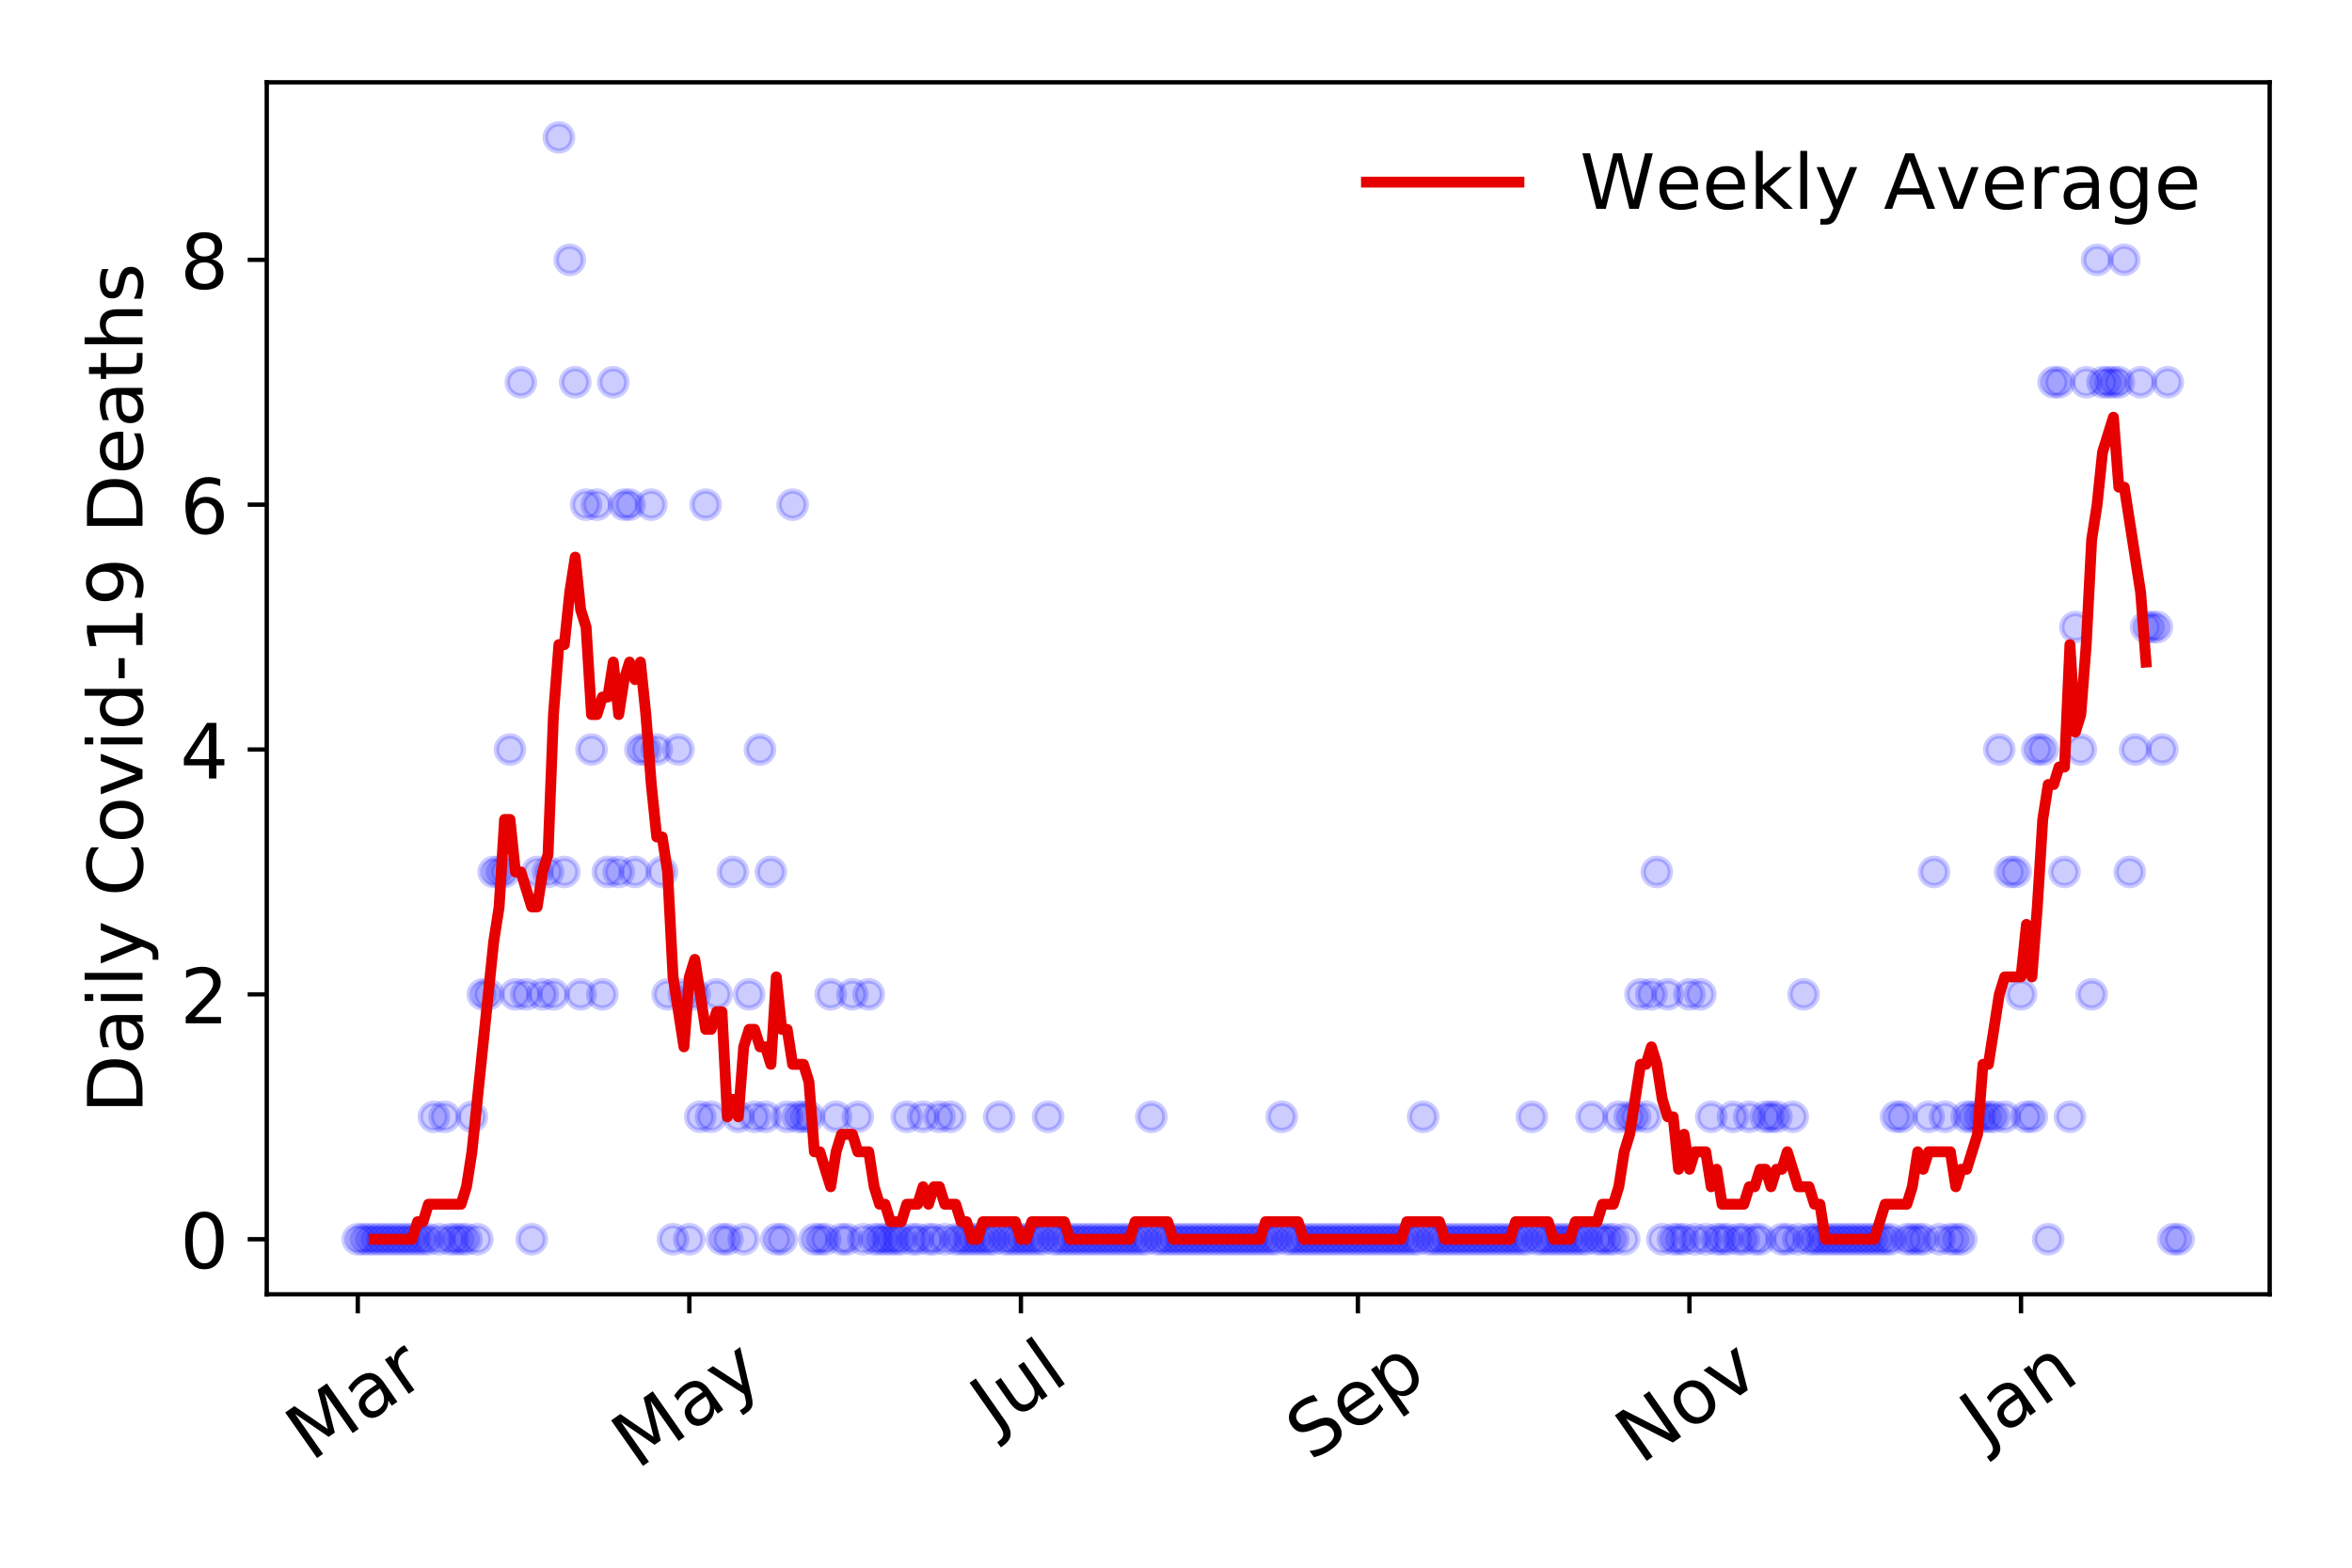 <?xml version="1.0" encoding="utf-8" standalone="no"?>
<!DOCTYPE svg PUBLIC "-//W3C//DTD SVG 1.1//EN"
  "http://www.w3.org/Graphics/SVG/1.1/DTD/svg11.dtd">
<!-- Created with matplotlib (https://matplotlib.org/) -->
<svg height="288pt" version="1.1" viewBox="0 0 432 288" width="432pt" xmlns="http://www.w3.org/2000/svg" xmlns:xlink="http://www.w3.org/1999/xlink">
 <defs>
  <style type="text/css">
*{stroke-linecap:butt;stroke-linejoin:round;}
  </style>
 </defs>
 <g id="figure_1">
  <g id="patch_1">
   <path d="M 0 288 
L 432 288 
L 432 0 
L 0 0 
z
" style="fill:#ffffff;"/>
  </g>
  <g id="axes_1">
   <g id="patch_2">
    <path d="M 48.995 237.778 
L 416.88 237.778 
L 416.88 15.12 
L 48.995 15.12 
z
" style="fill:#ffffff;"/>
   </g>
   <g id="matplotlib.axis_1">
    <g id="xtick_1">
     <g id="line2d_1">
      <defs>
       <path d="M 0 0 
L 0 3.5 
" id="m2c7e03f915" style="stroke:#000000;stroke-width:0.8;"/>
      </defs>
      <g>
       <use style="stroke:#000000;stroke-width:0.8;" x="65.717" xlink:href="#m2c7e03f915" y="237.778"/>
      </g>
     </g>
     <g id="text_1">
      <!-- Mar -->
      <defs>
       <path d="M 9.812 72.906 
L 24.516 72.906 
L 43.109 23.297 
L 61.812 72.906 
L 76.516 72.906 
L 76.516 0 
L 66.891 0 
L 66.891 64.016 
L 48.094 14.016 
L 38.188 14.016 
L 19.391 64.016 
L 19.391 0 
L 9.812 0 
z
" id="DejaVuSans-77"/>
       <path d="M 34.281 27.484 
Q 23.391 27.484 19.188 25 
Q 14.984 22.516 14.984 16.5 
Q 14.984 11.719 18.141 8.906 
Q 21.297 6.109 26.703 6.109 
Q 34.188 6.109 38.703 11.406 
Q 43.219 16.703 43.219 25.484 
L 43.219 27.484 
z
M 52.203 31.203 
L 52.203 0 
L 43.219 0 
L 43.219 8.297 
Q 40.141 3.328 35.547 0.953 
Q 30.953 -1.422 24.312 -1.422 
Q 15.922 -1.422 10.953 3.297 
Q 6 8.016 6 15.922 
Q 6 25.141 12.172 29.828 
Q 18.359 34.516 30.609 34.516 
L 43.219 34.516 
L 43.219 35.406 
Q 43.219 41.609 39.141 45 
Q 35.062 48.391 27.688 48.391 
Q 23 48.391 18.547 47.266 
Q 14.109 46.141 10.016 43.891 
L 10.016 52.203 
Q 14.938 54.109 19.578 55.047 
Q 24.219 56 28.609 56 
Q 40.484 56 46.344 49.844 
Q 52.203 43.703 52.203 31.203 
z
" id="DejaVuSans-97"/>
       <path d="M 41.109 46.297 
Q 39.594 47.172 37.812 47.578 
Q 36.031 48 33.891 48 
Q 26.266 48 22.188 43.047 
Q 18.109 38.094 18.109 28.812 
L 18.109 0 
L 9.078 0 
L 9.078 54.688 
L 18.109 54.688 
L 18.109 46.188 
Q 20.953 51.172 25.484 53.578 
Q 30.031 56 36.531 56 
Q 37.453 56 38.578 55.875 
Q 39.703 55.766 41.062 55.516 
z
" id="DejaVuSans-114"/>
      </defs>
      <g transform="translate(57.114 268.643)rotate(-35)scale(0.14 -0.14)">
       <use xlink:href="#DejaVuSans-77"/>
       <use x="86.279" xlink:href="#DejaVuSans-97"/>
       <use x="147.559" xlink:href="#DejaVuSans-114"/>
      </g>
     </g>
    </g>
    <g id="xtick_2">
     <g id="line2d_2">
      <g>
       <use style="stroke:#000000;stroke-width:0.8;" x="126.615" xlink:href="#m2c7e03f915" y="237.778"/>
      </g>
     </g>
     <g id="text_2">
      <!-- May -->
      <defs>
       <path d="M 32.172 -5.078 
Q 28.375 -14.844 24.75 -17.812 
Q 21.141 -20.797 15.094 -20.797 
L 7.906 -20.797 
L 7.906 -13.281 
L 13.188 -13.281 
Q 16.891 -13.281 18.938 -11.516 
Q 21 -9.766 23.484 -3.219 
L 25.094 0.875 
L 2.984 54.688 
L 12.5 54.688 
L 29.594 11.922 
L 46.688 54.688 
L 56.203 54.688 
z
" id="DejaVuSans-121"/>
      </defs>
      <g transform="translate(116.976 270.094)rotate(-35)scale(0.14 -0.14)">
       <use xlink:href="#DejaVuSans-77"/>
       <use x="86.279" xlink:href="#DejaVuSans-97"/>
       <use x="147.559" xlink:href="#DejaVuSans-121"/>
      </g>
     </g>
    </g>
    <g id="xtick_3">
     <g id="line2d_3">
      <g>
       <use style="stroke:#000000;stroke-width:0.8;" x="187.513" xlink:href="#m2c7e03f915" y="237.778"/>
      </g>
     </g>
     <g id="text_3">
      <!-- Jul -->
      <defs>
       <path d="M 9.812 72.906 
L 19.672 72.906 
L 19.672 5.078 
Q 19.672 -8.109 14.672 -14.062 
Q 9.672 -20.016 -1.422 -20.016 
L -5.172 -20.016 
L -5.172 -11.719 
L -2.094 -11.719 
Q 4.438 -11.719 7.125 -8.047 
Q 9.812 -4.391 9.812 5.078 
z
" id="DejaVuSans-74"/>
       <path d="M 8.5 21.578 
L 8.5 54.688 
L 17.484 54.688 
L 17.484 21.922 
Q 17.484 14.156 20.5 10.266 
Q 23.531 6.391 29.594 6.391 
Q 36.859 6.391 41.078 11.031 
Q 45.312 15.672 45.312 23.688 
L 45.312 54.688 
L 54.297 54.688 
L 54.297 0 
L 45.312 0 
L 45.312 8.406 
Q 42.047 3.422 37.719 1 
Q 33.406 -1.422 27.688 -1.422 
Q 18.266 -1.422 13.375 4.438 
Q 8.5 10.297 8.5 21.578 
z
M 31.109 56 
z
" id="DejaVuSans-117"/>
       <path d="M 9.422 75.984 
L 18.406 75.984 
L 18.406 0 
L 9.422 0 
z
" id="DejaVuSans-108"/>
      </defs>
      <g transform="translate(182.811 263.181)rotate(-35)scale(0.14 -0.14)">
       <use xlink:href="#DejaVuSans-74"/>
       <use x="29.492" xlink:href="#DejaVuSans-117"/>
       <use x="92.871" xlink:href="#DejaVuSans-108"/>
      </g>
     </g>
    </g>
    <g id="xtick_4">
     <g id="line2d_4">
      <g>
       <use style="stroke:#000000;stroke-width:0.8;" x="249.41" xlink:href="#m2c7e03f915" y="237.778"/>
      </g>
     </g>
     <g id="text_4">
      <!-- Sep -->
      <defs>
       <path d="M 53.516 70.516 
L 53.516 60.891 
Q 47.906 63.578 42.922 64.891 
Q 37.938 66.219 33.297 66.219 
Q 25.25 66.219 20.875 63.094 
Q 16.5 59.969 16.5 54.203 
Q 16.5 49.359 19.406 46.891 
Q 22.312 44.438 30.422 42.922 
L 36.375 41.703 
Q 47.406 39.594 52.656 34.297 
Q 57.906 29 57.906 20.125 
Q 57.906 9.516 50.797 4.047 
Q 43.703 -1.422 29.984 -1.422 
Q 24.812 -1.422 18.969 -0.25 
Q 13.141 0.922 6.891 3.219 
L 6.891 13.375 
Q 12.891 10.016 18.656 8.297 
Q 24.422 6.594 29.984 6.594 
Q 38.422 6.594 43.016 9.906 
Q 47.609 13.234 47.609 19.391 
Q 47.609 24.75 44.312 27.781 
Q 41.016 30.812 33.5 32.328 
L 27.484 33.5 
Q 16.453 35.688 11.516 40.375 
Q 6.594 45.062 6.594 53.422 
Q 6.594 63.094 13.406 68.656 
Q 20.219 74.219 32.172 74.219 
Q 37.312 74.219 42.625 73.281 
Q 47.953 72.359 53.516 70.516 
z
" id="DejaVuSans-83"/>
       <path d="M 56.203 29.594 
L 56.203 25.203 
L 14.891 25.203 
Q 15.484 15.922 20.484 11.062 
Q 25.484 6.203 34.422 6.203 
Q 39.594 6.203 44.453 7.469 
Q 49.312 8.734 54.109 11.281 
L 54.109 2.781 
Q 49.266 0.734 44.188 -0.344 
Q 39.109 -1.422 33.891 -1.422 
Q 20.797 -1.422 13.156 6.188 
Q 5.516 13.812 5.516 26.812 
Q 5.516 40.234 12.766 48.109 
Q 20.016 56 32.328 56 
Q 43.359 56 49.781 48.891 
Q 56.203 41.797 56.203 29.594 
z
M 47.219 32.234 
Q 47.125 39.594 43.094 43.984 
Q 39.062 48.391 32.422 48.391 
Q 24.906 48.391 20.391 44.141 
Q 15.875 39.891 15.188 32.172 
z
" id="DejaVuSans-101"/>
       <path d="M 18.109 8.203 
L 18.109 -20.797 
L 9.078 -20.797 
L 9.078 54.688 
L 18.109 54.688 
L 18.109 46.391 
Q 20.953 51.266 25.266 53.625 
Q 29.594 56 35.594 56 
Q 45.562 56 51.781 48.094 
Q 58.016 40.188 58.016 27.297 
Q 58.016 14.406 51.781 6.484 
Q 45.562 -1.422 35.594 -1.422 
Q 29.594 -1.422 25.266 0.953 
Q 20.953 3.328 18.109 8.203 
z
M 48.688 27.297 
Q 48.688 37.203 44.609 42.844 
Q 40.531 48.484 33.406 48.484 
Q 26.266 48.484 22.188 42.844 
Q 18.109 37.203 18.109 27.297 
Q 18.109 17.391 22.188 11.75 
Q 26.266 6.109 33.406 6.109 
Q 40.531 6.109 44.609 11.75 
Q 48.688 17.391 48.688 27.297 
z
" id="DejaVuSans-112"/>
      </defs>
      <g transform="translate(240.817 268.629)rotate(-35)scale(0.14 -0.14)">
       <use xlink:href="#DejaVuSans-83"/>
       <use x="63.477" xlink:href="#DejaVuSans-101"/>
       <use x="125" xlink:href="#DejaVuSans-112"/>
      </g>
     </g>
    </g>
    <g id="xtick_5">
     <g id="line2d_5">
      <g>
       <use style="stroke:#000000;stroke-width:0.8;" x="310.308" xlink:href="#m2c7e03f915" y="237.778"/>
      </g>
     </g>
     <g id="text_5">
      <!-- Nov -->
      <defs>
       <path d="M 9.812 72.906 
L 23.094 72.906 
L 55.422 11.922 
L 55.422 72.906 
L 64.984 72.906 
L 64.984 0 
L 51.703 0 
L 19.391 60.984 
L 19.391 0 
L 9.812 0 
z
" id="DejaVuSans-78"/>
       <path d="M 30.609 48.391 
Q 23.391 48.391 19.188 42.75 
Q 14.984 37.109 14.984 27.297 
Q 14.984 17.484 19.156 11.844 
Q 23.344 6.203 30.609 6.203 
Q 37.797 6.203 41.984 11.859 
Q 46.188 17.531 46.188 27.297 
Q 46.188 37.016 41.984 42.703 
Q 37.797 48.391 30.609 48.391 
z
M 30.609 56 
Q 42.328 56 49.016 48.375 
Q 55.719 40.766 55.719 27.297 
Q 55.719 13.875 49.016 6.219 
Q 42.328 -1.422 30.609 -1.422 
Q 18.844 -1.422 12.172 6.219 
Q 5.516 13.875 5.516 27.297 
Q 5.516 40.766 12.172 48.375 
Q 18.844 56 30.609 56 
z
" id="DejaVuSans-111"/>
       <path d="M 2.984 54.688 
L 12.5 54.688 
L 29.594 8.797 
L 46.688 54.688 
L 56.203 54.688 
L 35.688 0 
L 23.484 0 
z
" id="DejaVuSans-118"/>
      </defs>
      <g transform="translate(301.332 269.166)rotate(-35)scale(0.14 -0.14)">
       <use xlink:href="#DejaVuSans-78"/>
       <use x="74.805" xlink:href="#DejaVuSans-111"/>
       <use x="135.986" xlink:href="#DejaVuSans-118"/>
      </g>
     </g>
    </g>
    <g id="xtick_6">
     <g id="line2d_6">
      <g>
       <use style="stroke:#000000;stroke-width:0.8;" x="371.206" xlink:href="#m2c7e03f915" y="237.778"/>
      </g>
     </g>
     <g id="text_6">
      <!-- Jan -->
      <defs>
       <path d="M 54.891 33.016 
L 54.891 0 
L 45.906 0 
L 45.906 32.719 
Q 45.906 40.484 42.875 44.328 
Q 39.844 48.188 33.797 48.188 
Q 26.516 48.188 22.312 43.547 
Q 18.109 38.922 18.109 30.906 
L 18.109 0 
L 9.078 0 
L 9.078 54.688 
L 18.109 54.688 
L 18.109 46.188 
Q 21.344 51.125 25.703 53.562 
Q 30.078 56 35.797 56 
Q 45.219 56 50.047 50.172 
Q 54.891 44.344 54.891 33.016 
z
" id="DejaVuSans-110"/>
      </defs>
      <g transform="translate(364.583 265.871)rotate(-35)scale(0.14 -0.14)">
       <use xlink:href="#DejaVuSans-74"/>
       <use x="29.492" xlink:href="#DejaVuSans-97"/>
       <use x="90.771" xlink:href="#DejaVuSans-110"/>
      </g>
     </g>
    </g>
   </g>
   <g id="matplotlib.axis_2">
    <g id="ytick_1">
     <g id="line2d_7">
      <defs>
       <path d="M 0 0 
L -3.5 0 
" id="md868e334eb" style="stroke:#000000;stroke-width:0.8;"/>
      </defs>
      <g>
       <use style="stroke:#000000;stroke-width:0.8;" x="48.995" xlink:href="#md868e334eb" y="227.657"/>
      </g>
     </g>
     <g id="text_7">
      <!-- 0 -->
      <defs>
       <path d="M 31.781 66.406 
Q 24.172 66.406 20.328 58.906 
Q 16.5 51.422 16.5 36.375 
Q 16.5 21.391 20.328 13.891 
Q 24.172 6.391 31.781 6.391 
Q 39.453 6.391 43.281 13.891 
Q 47.125 21.391 47.125 36.375 
Q 47.125 51.422 43.281 58.906 
Q 39.453 66.406 31.781 66.406 
z
M 31.781 74.219 
Q 44.047 74.219 50.516 64.516 
Q 56.984 54.828 56.984 36.375 
Q 56.984 17.969 50.516 8.266 
Q 44.047 -1.422 31.781 -1.422 
Q 19.531 -1.422 13.062 8.266 
Q 6.594 17.969 6.594 36.375 
Q 6.594 54.828 13.062 64.516 
Q 19.531 74.219 31.781 74.219 
z
" id="DejaVuSans-48"/>
      </defs>
      <g transform="translate(33.087 232.976)scale(0.14 -0.14)">
       <use xlink:href="#DejaVuSans-48"/>
      </g>
     </g>
    </g>
    <g id="ytick_2">
     <g id="line2d_8">
      <g>
       <use style="stroke:#000000;stroke-width:0.8;" x="48.995" xlink:href="#md868e334eb" y="182.676"/>
      </g>
     </g>
     <g id="text_8">
      <!-- 2 -->
      <defs>
       <path d="M 19.188 8.297 
L 53.609 8.297 
L 53.609 0 
L 7.328 0 
L 7.328 8.297 
Q 12.938 14.109 22.625 23.891 
Q 32.328 33.688 34.812 36.531 
Q 39.547 41.844 41.422 45.531 
Q 43.312 49.219 43.312 52.781 
Q 43.312 58.594 39.234 62.25 
Q 35.156 65.922 28.609 65.922 
Q 23.969 65.922 18.812 64.312 
Q 13.672 62.703 7.812 59.422 
L 7.812 69.391 
Q 13.766 71.781 18.938 73 
Q 24.125 74.219 28.422 74.219 
Q 39.75 74.219 46.484 68.547 
Q 53.219 62.891 53.219 53.422 
Q 53.219 48.922 51.531 44.891 
Q 49.859 40.875 45.406 35.406 
Q 44.188 33.984 37.641 27.219 
Q 31.109 20.453 19.188 8.297 
z
" id="DejaVuSans-50"/>
      </defs>
      <g transform="translate(33.087 187.995)scale(0.14 -0.14)">
       <use xlink:href="#DejaVuSans-50"/>
      </g>
     </g>
    </g>
    <g id="ytick_3">
     <g id="line2d_9">
      <g>
       <use style="stroke:#000000;stroke-width:0.8;" x="48.995" xlink:href="#md868e334eb" y="137.694"/>
      </g>
     </g>
     <g id="text_9">
      <!-- 4 -->
      <defs>
       <path d="M 37.797 64.312 
L 12.891 25.391 
L 37.797 25.391 
z
M 35.203 72.906 
L 47.609 72.906 
L 47.609 25.391 
L 58.016 25.391 
L 58.016 17.188 
L 47.609 17.188 
L 47.609 0 
L 37.797 0 
L 37.797 17.188 
L 4.891 17.188 
L 4.891 26.703 
z
" id="DejaVuSans-52"/>
      </defs>
      <g transform="translate(33.087 143.013)scale(0.14 -0.14)">
       <use xlink:href="#DejaVuSans-52"/>
      </g>
     </g>
    </g>
    <g id="ytick_4">
     <g id="line2d_10">
      <g>
       <use style="stroke:#000000;stroke-width:0.8;" x="48.995" xlink:href="#md868e334eb" y="92.713"/>
      </g>
     </g>
     <g id="text_10">
      <!-- 6 -->
      <defs>
       <path d="M 33.016 40.375 
Q 26.375 40.375 22.484 35.828 
Q 18.609 31.297 18.609 23.391 
Q 18.609 15.531 22.484 10.953 
Q 26.375 6.391 33.016 6.391 
Q 39.656 6.391 43.531 10.953 
Q 47.406 15.531 47.406 23.391 
Q 47.406 31.297 43.531 35.828 
Q 39.656 40.375 33.016 40.375 
z
M 52.594 71.297 
L 52.594 62.312 
Q 48.875 64.062 45.094 64.984 
Q 41.312 65.922 37.594 65.922 
Q 27.828 65.922 22.672 59.328 
Q 17.531 52.734 16.797 39.406 
Q 19.672 43.656 24.016 45.922 
Q 28.375 48.188 33.594 48.188 
Q 44.578 48.188 50.953 41.516 
Q 57.328 34.859 57.328 23.391 
Q 57.328 12.156 50.688 5.359 
Q 44.047 -1.422 33.016 -1.422 
Q 20.359 -1.422 13.672 8.266 
Q 6.984 17.969 6.984 36.375 
Q 6.984 53.656 15.188 63.938 
Q 23.391 74.219 37.203 74.219 
Q 40.922 74.219 44.703 73.484 
Q 48.484 72.75 52.594 71.297 
z
" id="DejaVuSans-54"/>
      </defs>
      <g transform="translate(33.087 98.032)scale(0.14 -0.14)">
       <use xlink:href="#DejaVuSans-54"/>
      </g>
     </g>
    </g>
    <g id="ytick_5">
     <g id="line2d_11">
      <g>
       <use style="stroke:#000000;stroke-width:0.8;" x="48.995" xlink:href="#md868e334eb" y="47.732"/>
      </g>
     </g>
     <g id="text_11">
      <!-- 8 -->
      <defs>
       <path d="M 31.781 34.625 
Q 24.75 34.625 20.719 30.859 
Q 16.703 27.094 16.703 20.516 
Q 16.703 13.922 20.719 10.156 
Q 24.75 6.391 31.781 6.391 
Q 38.812 6.391 42.859 10.172 
Q 46.922 13.969 46.922 20.516 
Q 46.922 27.094 42.891 30.859 
Q 38.875 34.625 31.781 34.625 
z
M 21.922 38.812 
Q 15.578 40.375 12.031 44.719 
Q 8.5 49.078 8.5 55.328 
Q 8.5 64.062 14.719 69.141 
Q 20.953 74.219 31.781 74.219 
Q 42.672 74.219 48.875 69.141 
Q 55.078 64.062 55.078 55.328 
Q 55.078 49.078 51.531 44.719 
Q 48 40.375 41.703 38.812 
Q 48.828 37.156 52.797 32.312 
Q 56.781 27.484 56.781 20.516 
Q 56.781 9.906 50.312 4.234 
Q 43.844 -1.422 31.781 -1.422 
Q 19.734 -1.422 13.25 4.234 
Q 6.781 9.906 6.781 20.516 
Q 6.781 27.484 10.781 32.312 
Q 14.797 37.156 21.922 38.812 
z
M 18.312 54.391 
Q 18.312 48.734 21.844 45.562 
Q 25.391 42.391 31.781 42.391 
Q 38.141 42.391 41.719 45.562 
Q 45.312 48.734 45.312 54.391 
Q 45.312 60.062 41.719 63.234 
Q 38.141 66.406 31.781 66.406 
Q 25.391 66.406 21.844 63.234 
Q 18.312 60.062 18.312 54.391 
z
" id="DejaVuSans-56"/>
      </defs>
      <g transform="translate(33.087 53.05)scale(0.14 -0.14)">
       <use xlink:href="#DejaVuSans-56"/>
      </g>
     </g>
    </g>
    <g id="text_12">
     <!-- Daily Covid-19 Deaths -->
     <defs>
      <path d="M 19.672 64.797 
L 19.672 8.109 
L 31.594 8.109 
Q 46.688 8.109 53.688 14.938 
Q 60.688 21.781 60.688 36.531 
Q 60.688 51.172 53.688 57.984 
Q 46.688 64.797 31.594 64.797 
z
M 9.812 72.906 
L 30.078 72.906 
Q 51.266 72.906 61.172 64.094 
Q 71.094 55.281 71.094 36.531 
Q 71.094 17.672 61.125 8.828 
Q 51.172 0 30.078 0 
L 9.812 0 
z
" id="DejaVuSans-68"/>
      <path d="M 9.422 54.688 
L 18.406 54.688 
L 18.406 0 
L 9.422 0 
z
M 9.422 75.984 
L 18.406 75.984 
L 18.406 64.594 
L 9.422 64.594 
z
" id="DejaVuSans-105"/>
      <path id="DejaVuSans-32"/>
      <path d="M 64.406 67.281 
L 64.406 56.891 
Q 59.422 61.531 53.781 63.812 
Q 48.141 66.109 41.797 66.109 
Q 29.297 66.109 22.656 58.469 
Q 16.016 50.828 16.016 36.375 
Q 16.016 21.969 22.656 14.328 
Q 29.297 6.688 41.797 6.688 
Q 48.141 6.688 53.781 8.984 
Q 59.422 11.281 64.406 15.922 
L 64.406 5.609 
Q 59.234 2.094 53.438 0.328 
Q 47.656 -1.422 41.219 -1.422 
Q 24.656 -1.422 15.125 8.703 
Q 5.609 18.844 5.609 36.375 
Q 5.609 53.953 15.125 64.078 
Q 24.656 74.219 41.219 74.219 
Q 47.75 74.219 53.531 72.484 
Q 59.328 70.75 64.406 67.281 
z
" id="DejaVuSans-67"/>
      <path d="M 45.406 46.391 
L 45.406 75.984 
L 54.391 75.984 
L 54.391 0 
L 45.406 0 
L 45.406 8.203 
Q 42.578 3.328 38.25 0.953 
Q 33.938 -1.422 27.875 -1.422 
Q 17.969 -1.422 11.734 6.484 
Q 5.516 14.406 5.516 27.297 
Q 5.516 40.188 11.734 48.094 
Q 17.969 56 27.875 56 
Q 33.938 56 38.25 53.625 
Q 42.578 51.266 45.406 46.391 
z
M 14.797 27.297 
Q 14.797 17.391 18.875 11.75 
Q 22.953 6.109 30.078 6.109 
Q 37.203 6.109 41.297 11.75 
Q 45.406 17.391 45.406 27.297 
Q 45.406 37.203 41.297 42.844 
Q 37.203 48.484 30.078 48.484 
Q 22.953 48.484 18.875 42.844 
Q 14.797 37.203 14.797 27.297 
z
" id="DejaVuSans-100"/>
      <path d="M 4.891 31.391 
L 31.203 31.391 
L 31.203 23.391 
L 4.891 23.391 
z
" id="DejaVuSans-45"/>
      <path d="M 12.406 8.297 
L 28.516 8.297 
L 28.516 63.922 
L 10.984 60.406 
L 10.984 69.391 
L 28.422 72.906 
L 38.281 72.906 
L 38.281 8.297 
L 54.391 8.297 
L 54.391 0 
L 12.406 0 
z
" id="DejaVuSans-49"/>
      <path d="M 10.984 1.516 
L 10.984 10.5 
Q 14.703 8.734 18.5 7.812 
Q 22.312 6.891 25.984 6.891 
Q 35.75 6.891 40.891 13.453 
Q 46.047 20.016 46.781 33.406 
Q 43.953 29.203 39.594 26.953 
Q 35.25 24.703 29.984 24.703 
Q 19.047 24.703 12.672 31.312 
Q 6.297 37.938 6.297 49.422 
Q 6.297 60.641 12.938 67.422 
Q 19.578 74.219 30.609 74.219 
Q 43.266 74.219 49.922 64.516 
Q 56.594 54.828 56.594 36.375 
Q 56.594 19.141 48.406 8.859 
Q 40.234 -1.422 26.422 -1.422 
Q 22.703 -1.422 18.891 -0.688 
Q 15.094 0.047 10.984 1.516 
z
M 30.609 32.422 
Q 37.25 32.422 41.125 36.953 
Q 45.016 41.5 45.016 49.422 
Q 45.016 57.281 41.125 61.844 
Q 37.25 66.406 30.609 66.406 
Q 23.969 66.406 20.094 61.844 
Q 16.219 57.281 16.219 49.422 
Q 16.219 41.5 20.094 36.953 
Q 23.969 32.422 30.609 32.422 
z
" id="DejaVuSans-57"/>
      <path d="M 18.312 70.219 
L 18.312 54.688 
L 36.812 54.688 
L 36.812 47.703 
L 18.312 47.703 
L 18.312 18.016 
Q 18.312 11.328 20.141 9.422 
Q 21.969 7.516 27.594 7.516 
L 36.812 7.516 
L 36.812 0 
L 27.594 0 
Q 17.188 0 13.234 3.875 
Q 9.281 7.766 9.281 18.016 
L 9.281 47.703 
L 2.688 47.703 
L 2.688 54.688 
L 9.281 54.688 
L 9.281 70.219 
z
" id="DejaVuSans-116"/>
      <path d="M 54.891 33.016 
L 54.891 0 
L 45.906 0 
L 45.906 32.719 
Q 45.906 40.484 42.875 44.328 
Q 39.844 48.188 33.797 48.188 
Q 26.516 48.188 22.312 43.547 
Q 18.109 38.922 18.109 30.906 
L 18.109 0 
L 9.078 0 
L 9.078 75.984 
L 18.109 75.984 
L 18.109 46.188 
Q 21.344 51.125 25.703 53.562 
Q 30.078 56 35.797 56 
Q 45.219 56 50.047 50.172 
Q 54.891 44.344 54.891 33.016 
z
" id="DejaVuSans-104"/>
      <path d="M 44.281 53.078 
L 44.281 44.578 
Q 40.484 46.531 36.375 47.5 
Q 32.281 48.484 27.875 48.484 
Q 21.188 48.484 17.844 46.438 
Q 14.5 44.391 14.5 40.281 
Q 14.5 37.156 16.891 35.375 
Q 19.281 33.594 26.516 31.984 
L 29.594 31.297 
Q 39.156 29.25 43.188 25.516 
Q 47.219 21.781 47.219 15.094 
Q 47.219 7.469 41.188 3.016 
Q 35.156 -1.422 24.609 -1.422 
Q 20.219 -1.422 15.453 -0.562 
Q 10.688 0.297 5.422 2 
L 5.422 11.281 
Q 10.406 8.688 15.234 7.391 
Q 20.062 6.109 24.812 6.109 
Q 31.156 6.109 34.562 8.281 
Q 37.984 10.453 37.984 14.406 
Q 37.984 18.062 35.516 20.016 
Q 33.062 21.969 24.703 23.781 
L 21.578 24.516 
Q 13.234 26.266 9.516 29.906 
Q 5.812 33.547 5.812 39.891 
Q 5.812 47.609 11.281 51.797 
Q 16.75 56 26.812 56 
Q 31.781 56 36.172 55.266 
Q 40.578 54.547 44.281 53.078 
z
" id="DejaVuSans-115"/>
     </defs>
     <g transform="translate(26.176 204.56)rotate(-90)scale(0.14 -0.14)">
      <use xlink:href="#DejaVuSans-68"/>
      <use x="77.002" xlink:href="#DejaVuSans-97"/>
      <use x="138.281" xlink:href="#DejaVuSans-105"/>
      <use x="166.064" xlink:href="#DejaVuSans-108"/>
      <use x="193.848" xlink:href="#DejaVuSans-121"/>
      <use x="253.027" xlink:href="#DejaVuSans-32"/>
      <use x="284.814" xlink:href="#DejaVuSans-67"/>
      <use x="354.639" xlink:href="#DejaVuSans-111"/>
      <use x="415.82" xlink:href="#DejaVuSans-118"/>
      <use x="475" xlink:href="#DejaVuSans-105"/>
      <use x="502.783" xlink:href="#DejaVuSans-100"/>
      <use x="566.26" xlink:href="#DejaVuSans-45"/>
      <use x="602.344" xlink:href="#DejaVuSans-49"/>
      <use x="665.967" xlink:href="#DejaVuSans-57"/>
      <use x="729.59" xlink:href="#DejaVuSans-32"/>
      <use x="761.377" xlink:href="#DejaVuSans-68"/>
      <use x="838.379" xlink:href="#DejaVuSans-101"/>
      <use x="899.902" xlink:href="#DejaVuSans-97"/>
      <use x="961.182" xlink:href="#DejaVuSans-116"/>
      <use x="1000.391" xlink:href="#DejaVuSans-104"/>
      <use x="1063.77" xlink:href="#DejaVuSans-115"/>
     </g>
    </g>
   </g>
   <g id="line2d_12">
    <defs>
     <path d="M 0 2.5 
C 0.663 2.5 1.299 2.237 1.768 1.768 
C 2.237 1.299 2.5 0.663 2.5 0 
C 2.5 -0.663 2.237 -1.299 1.768 -1.768 
C 1.299 -2.237 0.663 -2.5 0 -2.5 
C -0.663 -2.5 -1.299 -2.237 -1.768 -1.768 
C -2.237 -1.299 -2.5 -0.663 -2.5 0 
C -2.5 0.663 -2.237 1.299 -1.768 1.768 
C -1.299 2.237 -0.663 2.5 0 2.5 
z
" id="mc141eb447f" style="stroke:#0000ff;stroke-opacity:0.2;"/>
    </defs>
    <g clip-path="url(#p55b3ae7f9d)">
     <use style="fill:#0000ff;fill-opacity:0.2;stroke:#0000ff;stroke-opacity:0.2;" x="65.717" xlink:href="#mc141eb447f" y="227.657"/>
     <use style="fill:#0000ff;fill-opacity:0.2;stroke:#0000ff;stroke-opacity:0.2;" x="66.715" xlink:href="#mc141eb447f" y="227.657"/>
     <use style="fill:#0000ff;fill-opacity:0.2;stroke:#0000ff;stroke-opacity:0.2;" x="67.714" xlink:href="#mc141eb447f" y="227.657"/>
     <use style="fill:#0000ff;fill-opacity:0.2;stroke:#0000ff;stroke-opacity:0.2;" x="68.712" xlink:href="#mc141eb447f" y="227.657"/>
     <use style="fill:#0000ff;fill-opacity:0.2;stroke:#0000ff;stroke-opacity:0.2;" x="69.71" xlink:href="#mc141eb447f" y="227.657"/>
     <use style="fill:#0000ff;fill-opacity:0.2;stroke:#0000ff;stroke-opacity:0.2;" x="70.709" xlink:href="#mc141eb447f" y="227.657"/>
     <use style="fill:#0000ff;fill-opacity:0.2;stroke:#0000ff;stroke-opacity:0.2;" x="71.707" xlink:href="#mc141eb447f" y="227.657"/>
     <use style="fill:#0000ff;fill-opacity:0.2;stroke:#0000ff;stroke-opacity:0.2;" x="72.705" xlink:href="#mc141eb447f" y="227.657"/>
     <use style="fill:#0000ff;fill-opacity:0.2;stroke:#0000ff;stroke-opacity:0.2;" x="73.704" xlink:href="#mc141eb447f" y="227.657"/>
     <use style="fill:#0000ff;fill-opacity:0.2;stroke:#0000ff;stroke-opacity:0.2;" x="74.702" xlink:href="#mc141eb447f" y="227.657"/>
     <use style="fill:#0000ff;fill-opacity:0.2;stroke:#0000ff;stroke-opacity:0.2;" x="75.7" xlink:href="#mc141eb447f" y="227.657"/>
     <use style="fill:#0000ff;fill-opacity:0.2;stroke:#0000ff;stroke-opacity:0.2;" x="76.699" xlink:href="#mc141eb447f" y="227.657"/>
     <use style="fill:#0000ff;fill-opacity:0.2;stroke:#0000ff;stroke-opacity:0.2;" x="77.697" xlink:href="#mc141eb447f" y="227.657"/>
     <use style="fill:#0000ff;fill-opacity:0.2;stroke:#0000ff;stroke-opacity:0.2;" x="78.695" xlink:href="#mc141eb447f" y="227.657"/>
     <use style="fill:#0000ff;fill-opacity:0.2;stroke:#0000ff;stroke-opacity:0.2;" x="79.694" xlink:href="#mc141eb447f" y="205.167"/>
     <use style="fill:#0000ff;fill-opacity:0.2;stroke:#0000ff;stroke-opacity:0.2;" x="80.692" xlink:href="#mc141eb447f" y="227.657"/>
     <use style="fill:#0000ff;fill-opacity:0.2;stroke:#0000ff;stroke-opacity:0.2;" x="81.69" xlink:href="#mc141eb447f" y="205.167"/>
     <use style="fill:#0000ff;fill-opacity:0.2;stroke:#0000ff;stroke-opacity:0.2;" x="82.689" xlink:href="#mc141eb447f" y="227.657"/>
     <use style="fill:#0000ff;fill-opacity:0.2;stroke:#0000ff;stroke-opacity:0.2;" x="83.687" xlink:href="#mc141eb447f" y="227.657"/>
     <use style="fill:#0000ff;fill-opacity:0.2;stroke:#0000ff;stroke-opacity:0.2;" x="84.685" xlink:href="#mc141eb447f" y="227.657"/>
     <use style="fill:#0000ff;fill-opacity:0.2;stroke:#0000ff;stroke-opacity:0.2;" x="85.684" xlink:href="#mc141eb447f" y="227.657"/>
     <use style="fill:#0000ff;fill-opacity:0.2;stroke:#0000ff;stroke-opacity:0.2;" x="86.682" xlink:href="#mc141eb447f" y="205.167"/>
     <use style="fill:#0000ff;fill-opacity:0.2;stroke:#0000ff;stroke-opacity:0.2;" x="87.68" xlink:href="#mc141eb447f" y="227.657"/>
     <use style="fill:#0000ff;fill-opacity:0.2;stroke:#0000ff;stroke-opacity:0.2;" x="88.679" xlink:href="#mc141eb447f" y="182.676"/>
     <use style="fill:#0000ff;fill-opacity:0.2;stroke:#0000ff;stroke-opacity:0.2;" x="89.677" xlink:href="#mc141eb447f" y="182.676"/>
     <use style="fill:#0000ff;fill-opacity:0.2;stroke:#0000ff;stroke-opacity:0.2;" x="90.675" xlink:href="#mc141eb447f" y="160.185"/>
     <use style="fill:#0000ff;fill-opacity:0.2;stroke:#0000ff;stroke-opacity:0.2;" x="91.674" xlink:href="#mc141eb447f" y="160.185"/>
     <use style="fill:#0000ff;fill-opacity:0.2;stroke:#0000ff;stroke-opacity:0.2;" x="92.672" xlink:href="#mc141eb447f" y="160.185"/>
     <use style="fill:#0000ff;fill-opacity:0.2;stroke:#0000ff;stroke-opacity:0.2;" x="93.67" xlink:href="#mc141eb447f" y="137.694"/>
     <use style="fill:#0000ff;fill-opacity:0.2;stroke:#0000ff;stroke-opacity:0.2;" x="94.669" xlink:href="#mc141eb447f" y="182.676"/>
     <use style="fill:#0000ff;fill-opacity:0.2;stroke:#0000ff;stroke-opacity:0.2;" x="95.667" xlink:href="#mc141eb447f" y="70.222"/>
     <use style="fill:#0000ff;fill-opacity:0.2;stroke:#0000ff;stroke-opacity:0.2;" x="96.665" xlink:href="#mc141eb447f" y="182.676"/>
     <use style="fill:#0000ff;fill-opacity:0.2;stroke:#0000ff;stroke-opacity:0.2;" x="97.664" xlink:href="#mc141eb447f" y="227.657"/>
     <use style="fill:#0000ff;fill-opacity:0.2;stroke:#0000ff;stroke-opacity:0.2;" x="98.662" xlink:href="#mc141eb447f" y="160.185"/>
     <use style="fill:#0000ff;fill-opacity:0.2;stroke:#0000ff;stroke-opacity:0.2;" x="99.66" xlink:href="#mc141eb447f" y="182.676"/>
     <use style="fill:#0000ff;fill-opacity:0.2;stroke:#0000ff;stroke-opacity:0.2;" x="100.659" xlink:href="#mc141eb447f" y="160.185"/>
     <use style="fill:#0000ff;fill-opacity:0.2;stroke:#0000ff;stroke-opacity:0.2;" x="101.657" xlink:href="#mc141eb447f" y="182.676"/>
     <use style="fill:#0000ff;fill-opacity:0.2;stroke:#0000ff;stroke-opacity:0.2;" x="102.655" xlink:href="#mc141eb447f" y="25.241"/>
     <use style="fill:#0000ff;fill-opacity:0.2;stroke:#0000ff;stroke-opacity:0.2;" x="103.654" xlink:href="#mc141eb447f" y="160.185"/>
     <use style="fill:#0000ff;fill-opacity:0.2;stroke:#0000ff;stroke-opacity:0.2;" x="104.652" xlink:href="#mc141eb447f" y="47.732"/>
     <use style="fill:#0000ff;fill-opacity:0.2;stroke:#0000ff;stroke-opacity:0.2;" x="105.65" xlink:href="#mc141eb447f" y="70.222"/>
     <use style="fill:#0000ff;fill-opacity:0.2;stroke:#0000ff;stroke-opacity:0.2;" x="106.649" xlink:href="#mc141eb447f" y="182.676"/>
     <use style="fill:#0000ff;fill-opacity:0.2;stroke:#0000ff;stroke-opacity:0.2;" x="107.647" xlink:href="#mc141eb447f" y="92.713"/>
     <use style="fill:#0000ff;fill-opacity:0.2;stroke:#0000ff;stroke-opacity:0.2;" x="108.645" xlink:href="#mc141eb447f" y="137.694"/>
     <use style="fill:#0000ff;fill-opacity:0.2;stroke:#0000ff;stroke-opacity:0.2;" x="109.644" xlink:href="#mc141eb447f" y="92.713"/>
     <use style="fill:#0000ff;fill-opacity:0.2;stroke:#0000ff;stroke-opacity:0.2;" x="110.642" xlink:href="#mc141eb447f" y="182.676"/>
     <use style="fill:#0000ff;fill-opacity:0.2;stroke:#0000ff;stroke-opacity:0.2;" x="111.64" xlink:href="#mc141eb447f" y="160.185"/>
     <use style="fill:#0000ff;fill-opacity:0.2;stroke:#0000ff;stroke-opacity:0.2;" x="112.639" xlink:href="#mc141eb447f" y="70.222"/>
     <use style="fill:#0000ff;fill-opacity:0.2;stroke:#0000ff;stroke-opacity:0.2;" x="113.637" xlink:href="#mc141eb447f" y="160.185"/>
     <use style="fill:#0000ff;fill-opacity:0.2;stroke:#0000ff;stroke-opacity:0.2;" x="114.635" xlink:href="#mc141eb447f" y="92.713"/>
     <use style="fill:#0000ff;fill-opacity:0.2;stroke:#0000ff;stroke-opacity:0.2;" x="115.634" xlink:href="#mc141eb447f" y="92.713"/>
     <use style="fill:#0000ff;fill-opacity:0.2;stroke:#0000ff;stroke-opacity:0.2;" x="116.632" xlink:href="#mc141eb447f" y="160.185"/>
     <use style="fill:#0000ff;fill-opacity:0.2;stroke:#0000ff;stroke-opacity:0.2;" x="117.63" xlink:href="#mc141eb447f" y="137.694"/>
     <use style="fill:#0000ff;fill-opacity:0.2;stroke:#0000ff;stroke-opacity:0.2;" x="118.629" xlink:href="#mc141eb447f" y="137.694"/>
     <use style="fill:#0000ff;fill-opacity:0.2;stroke:#0000ff;stroke-opacity:0.2;" x="119.627" xlink:href="#mc141eb447f" y="92.713"/>
     <use style="fill:#0000ff;fill-opacity:0.2;stroke:#0000ff;stroke-opacity:0.2;" x="120.625" xlink:href="#mc141eb447f" y="137.694"/>
     <use style="fill:#0000ff;fill-opacity:0.2;stroke:#0000ff;stroke-opacity:0.2;" x="121.624" xlink:href="#mc141eb447f" y="160.185"/>
     <use style="fill:#0000ff;fill-opacity:0.2;stroke:#0000ff;stroke-opacity:0.2;" x="122.622" xlink:href="#mc141eb447f" y="182.676"/>
     <use style="fill:#0000ff;fill-opacity:0.2;stroke:#0000ff;stroke-opacity:0.2;" x="123.62" xlink:href="#mc141eb447f" y="227.657"/>
     <use style="fill:#0000ff;fill-opacity:0.2;stroke:#0000ff;stroke-opacity:0.2;" x="124.619" xlink:href="#mc141eb447f" y="137.694"/>
     <use style="fill:#0000ff;fill-opacity:0.2;stroke:#0000ff;stroke-opacity:0.2;" x="125.617" xlink:href="#mc141eb447f" y="182.676"/>
     <use style="fill:#0000ff;fill-opacity:0.2;stroke:#0000ff;stroke-opacity:0.2;" x="126.615" xlink:href="#mc141eb447f" y="227.657"/>
     <use style="fill:#0000ff;fill-opacity:0.2;stroke:#0000ff;stroke-opacity:0.2;" x="127.614" xlink:href="#mc141eb447f" y="182.676"/>
     <use style="fill:#0000ff;fill-opacity:0.2;stroke:#0000ff;stroke-opacity:0.2;" x="128.612" xlink:href="#mc141eb447f" y="205.167"/>
     <use style="fill:#0000ff;fill-opacity:0.2;stroke:#0000ff;stroke-opacity:0.2;" x="129.61" xlink:href="#mc141eb447f" y="92.713"/>
     <use style="fill:#0000ff;fill-opacity:0.2;stroke:#0000ff;stroke-opacity:0.2;" x="130.609" xlink:href="#mc141eb447f" y="205.167"/>
     <use style="fill:#0000ff;fill-opacity:0.2;stroke:#0000ff;stroke-opacity:0.2;" x="131.607" xlink:href="#mc141eb447f" y="182.676"/>
     <use style="fill:#0000ff;fill-opacity:0.2;stroke:#0000ff;stroke-opacity:0.2;" x="132.605" xlink:href="#mc141eb447f" y="227.657"/>
     <use style="fill:#0000ff;fill-opacity:0.2;stroke:#0000ff;stroke-opacity:0.2;" x="133.604" xlink:href="#mc141eb447f" y="227.657"/>
     <use style="fill:#0000ff;fill-opacity:0.2;stroke:#0000ff;stroke-opacity:0.2;" x="134.602" xlink:href="#mc141eb447f" y="160.185"/>
     <use style="fill:#0000ff;fill-opacity:0.2;stroke:#0000ff;stroke-opacity:0.2;" x="135.6" xlink:href="#mc141eb447f" y="205.167"/>
     <use style="fill:#0000ff;fill-opacity:0.2;stroke:#0000ff;stroke-opacity:0.2;" x="136.599" xlink:href="#mc141eb447f" y="227.657"/>
     <use style="fill:#0000ff;fill-opacity:0.2;stroke:#0000ff;stroke-opacity:0.2;" x="137.597" xlink:href="#mc141eb447f" y="182.676"/>
     <use style="fill:#0000ff;fill-opacity:0.2;stroke:#0000ff;stroke-opacity:0.2;" x="138.595" xlink:href="#mc141eb447f" y="205.167"/>
     <use style="fill:#0000ff;fill-opacity:0.2;stroke:#0000ff;stroke-opacity:0.2;" x="139.594" xlink:href="#mc141eb447f" y="137.694"/>
     <use style="fill:#0000ff;fill-opacity:0.2;stroke:#0000ff;stroke-opacity:0.2;" x="140.592" xlink:href="#mc141eb447f" y="205.167"/>
     <use style="fill:#0000ff;fill-opacity:0.2;stroke:#0000ff;stroke-opacity:0.2;" x="141.59" xlink:href="#mc141eb447f" y="160.185"/>
     <use style="fill:#0000ff;fill-opacity:0.2;stroke:#0000ff;stroke-opacity:0.2;" x="142.589" xlink:href="#mc141eb447f" y="227.657"/>
     <use style="fill:#0000ff;fill-opacity:0.2;stroke:#0000ff;stroke-opacity:0.2;" x="143.587" xlink:href="#mc141eb447f" y="227.657"/>
     <use style="fill:#0000ff;fill-opacity:0.2;stroke:#0000ff;stroke-opacity:0.2;" x="144.585" xlink:href="#mc141eb447f" y="205.167"/>
     <use style="fill:#0000ff;fill-opacity:0.2;stroke:#0000ff;stroke-opacity:0.2;" x="145.584" xlink:href="#mc141eb447f" y="92.713"/>
     <use style="fill:#0000ff;fill-opacity:0.2;stroke:#0000ff;stroke-opacity:0.2;" x="146.582" xlink:href="#mc141eb447f" y="205.167"/>
     <use style="fill:#0000ff;fill-opacity:0.2;stroke:#0000ff;stroke-opacity:0.2;" x="147.58" xlink:href="#mc141eb447f" y="205.167"/>
     <use style="fill:#0000ff;fill-opacity:0.2;stroke:#0000ff;stroke-opacity:0.2;" x="148.579" xlink:href="#mc141eb447f" y="205.167"/>
     <use style="fill:#0000ff;fill-opacity:0.2;stroke:#0000ff;stroke-opacity:0.2;" x="149.577" xlink:href="#mc141eb447f" y="227.657"/>
     <use style="fill:#0000ff;fill-opacity:0.2;stroke:#0000ff;stroke-opacity:0.2;" x="150.575" xlink:href="#mc141eb447f" y="227.657"/>
     <use style="fill:#0000ff;fill-opacity:0.2;stroke:#0000ff;stroke-opacity:0.2;" x="151.574" xlink:href="#mc141eb447f" y="227.657"/>
     <use style="fill:#0000ff;fill-opacity:0.2;stroke:#0000ff;stroke-opacity:0.2;" x="152.572" xlink:href="#mc141eb447f" y="182.676"/>
     <use style="fill:#0000ff;fill-opacity:0.2;stroke:#0000ff;stroke-opacity:0.2;" x="153.57" xlink:href="#mc141eb447f" y="205.167"/>
     <use style="fill:#0000ff;fill-opacity:0.2;stroke:#0000ff;stroke-opacity:0.2;" x="154.569" xlink:href="#mc141eb447f" y="227.657"/>
     <use style="fill:#0000ff;fill-opacity:0.2;stroke:#0000ff;stroke-opacity:0.2;" x="155.567" xlink:href="#mc141eb447f" y="227.657"/>
     <use style="fill:#0000ff;fill-opacity:0.2;stroke:#0000ff;stroke-opacity:0.2;" x="156.565" xlink:href="#mc141eb447f" y="182.676"/>
     <use style="fill:#0000ff;fill-opacity:0.2;stroke:#0000ff;stroke-opacity:0.2;" x="157.564" xlink:href="#mc141eb447f" y="205.167"/>
     <use style="fill:#0000ff;fill-opacity:0.2;stroke:#0000ff;stroke-opacity:0.2;" x="158.562" xlink:href="#mc141eb447f" y="227.657"/>
     <use style="fill:#0000ff;fill-opacity:0.2;stroke:#0000ff;stroke-opacity:0.2;" x="159.56" xlink:href="#mc141eb447f" y="182.676"/>
     <use style="fill:#0000ff;fill-opacity:0.2;stroke:#0000ff;stroke-opacity:0.2;" x="160.558" xlink:href="#mc141eb447f" y="227.657"/>
     <use style="fill:#0000ff;fill-opacity:0.2;stroke:#0000ff;stroke-opacity:0.2;" x="161.557" xlink:href="#mc141eb447f" y="227.657"/>
     <use style="fill:#0000ff;fill-opacity:0.2;stroke:#0000ff;stroke-opacity:0.2;" x="162.555" xlink:href="#mc141eb447f" y="227.657"/>
     <use style="fill:#0000ff;fill-opacity:0.2;stroke:#0000ff;stroke-opacity:0.2;" x="163.553" xlink:href="#mc141eb447f" y="227.657"/>
     <use style="fill:#0000ff;fill-opacity:0.2;stroke:#0000ff;stroke-opacity:0.2;" x="164.552" xlink:href="#mc141eb447f" y="227.657"/>
     <use style="fill:#0000ff;fill-opacity:0.2;stroke:#0000ff;stroke-opacity:0.2;" x="165.55" xlink:href="#mc141eb447f" y="227.657"/>
     <use style="fill:#0000ff;fill-opacity:0.2;stroke:#0000ff;stroke-opacity:0.2;" x="166.548" xlink:href="#mc141eb447f" y="205.167"/>
     <use style="fill:#0000ff;fill-opacity:0.2;stroke:#0000ff;stroke-opacity:0.2;" x="167.547" xlink:href="#mc141eb447f" y="227.657"/>
     <use style="fill:#0000ff;fill-opacity:0.2;stroke:#0000ff;stroke-opacity:0.2;" x="168.545" xlink:href="#mc141eb447f" y="227.657"/>
     <use style="fill:#0000ff;fill-opacity:0.2;stroke:#0000ff;stroke-opacity:0.2;" x="169.543" xlink:href="#mc141eb447f" y="205.167"/>
     <use style="fill:#0000ff;fill-opacity:0.2;stroke:#0000ff;stroke-opacity:0.2;" x="170.542" xlink:href="#mc141eb447f" y="227.657"/>
     <use style="fill:#0000ff;fill-opacity:0.2;stroke:#0000ff;stroke-opacity:0.2;" x="171.54" xlink:href="#mc141eb447f" y="227.657"/>
     <use style="fill:#0000ff;fill-opacity:0.2;stroke:#0000ff;stroke-opacity:0.2;" x="172.538" xlink:href="#mc141eb447f" y="205.167"/>
     <use style="fill:#0000ff;fill-opacity:0.2;stroke:#0000ff;stroke-opacity:0.2;" x="173.537" xlink:href="#mc141eb447f" y="227.657"/>
     <use style="fill:#0000ff;fill-opacity:0.2;stroke:#0000ff;stroke-opacity:0.2;" x="174.535" xlink:href="#mc141eb447f" y="205.167"/>
     <use style="fill:#0000ff;fill-opacity:0.2;stroke:#0000ff;stroke-opacity:0.2;" x="175.533" xlink:href="#mc141eb447f" y="227.657"/>
     <use style="fill:#0000ff;fill-opacity:0.2;stroke:#0000ff;stroke-opacity:0.2;" x="176.532" xlink:href="#mc141eb447f" y="227.657"/>
     <use style="fill:#0000ff;fill-opacity:0.2;stroke:#0000ff;stroke-opacity:0.2;" x="177.53" xlink:href="#mc141eb447f" y="227.657"/>
     <use style="fill:#0000ff;fill-opacity:0.2;stroke:#0000ff;stroke-opacity:0.2;" x="178.528" xlink:href="#mc141eb447f" y="227.657"/>
     <use style="fill:#0000ff;fill-opacity:0.2;stroke:#0000ff;stroke-opacity:0.2;" x="179.527" xlink:href="#mc141eb447f" y="227.657"/>
     <use style="fill:#0000ff;fill-opacity:0.2;stroke:#0000ff;stroke-opacity:0.2;" x="180.525" xlink:href="#mc141eb447f" y="227.657"/>
     <use style="fill:#0000ff;fill-opacity:0.2;stroke:#0000ff;stroke-opacity:0.2;" x="181.523" xlink:href="#mc141eb447f" y="227.657"/>
     <use style="fill:#0000ff;fill-opacity:0.2;stroke:#0000ff;stroke-opacity:0.2;" x="182.522" xlink:href="#mc141eb447f" y="227.657"/>
     <use style="fill:#0000ff;fill-opacity:0.2;stroke:#0000ff;stroke-opacity:0.2;" x="183.52" xlink:href="#mc141eb447f" y="205.167"/>
     <use style="fill:#0000ff;fill-opacity:0.2;stroke:#0000ff;stroke-opacity:0.2;" x="184.518" xlink:href="#mc141eb447f" y="227.657"/>
     <use style="fill:#0000ff;fill-opacity:0.2;stroke:#0000ff;stroke-opacity:0.2;" x="185.517" xlink:href="#mc141eb447f" y="227.657"/>
     <use style="fill:#0000ff;fill-opacity:0.2;stroke:#0000ff;stroke-opacity:0.2;" x="186.515" xlink:href="#mc141eb447f" y="227.657"/>
     <use style="fill:#0000ff;fill-opacity:0.2;stroke:#0000ff;stroke-opacity:0.2;" x="187.513" xlink:href="#mc141eb447f" y="227.657"/>
     <use style="fill:#0000ff;fill-opacity:0.2;stroke:#0000ff;stroke-opacity:0.2;" x="188.512" xlink:href="#mc141eb447f" y="227.657"/>
     <use style="fill:#0000ff;fill-opacity:0.2;stroke:#0000ff;stroke-opacity:0.2;" x="189.51" xlink:href="#mc141eb447f" y="227.657"/>
     <use style="fill:#0000ff;fill-opacity:0.2;stroke:#0000ff;stroke-opacity:0.2;" x="190.508" xlink:href="#mc141eb447f" y="227.657"/>
     <use style="fill:#0000ff;fill-opacity:0.2;stroke:#0000ff;stroke-opacity:0.2;" x="191.507" xlink:href="#mc141eb447f" y="227.657"/>
     <use style="fill:#0000ff;fill-opacity:0.2;stroke:#0000ff;stroke-opacity:0.2;" x="192.505" xlink:href="#mc141eb447f" y="205.167"/>
     <use style="fill:#0000ff;fill-opacity:0.2;stroke:#0000ff;stroke-opacity:0.2;" x="193.503" xlink:href="#mc141eb447f" y="227.657"/>
     <use style="fill:#0000ff;fill-opacity:0.2;stroke:#0000ff;stroke-opacity:0.2;" x="194.502" xlink:href="#mc141eb447f" y="227.657"/>
     <use style="fill:#0000ff;fill-opacity:0.2;stroke:#0000ff;stroke-opacity:0.2;" x="195.5" xlink:href="#mc141eb447f" y="227.657"/>
     <use style="fill:#0000ff;fill-opacity:0.2;stroke:#0000ff;stroke-opacity:0.2;" x="196.498" xlink:href="#mc141eb447f" y="227.657"/>
     <use style="fill:#0000ff;fill-opacity:0.2;stroke:#0000ff;stroke-opacity:0.2;" x="197.497" xlink:href="#mc141eb447f" y="227.657"/>
     <use style="fill:#0000ff;fill-opacity:0.2;stroke:#0000ff;stroke-opacity:0.2;" x="198.495" xlink:href="#mc141eb447f" y="227.657"/>
     <use style="fill:#0000ff;fill-opacity:0.2;stroke:#0000ff;stroke-opacity:0.2;" x="199.493" xlink:href="#mc141eb447f" y="227.657"/>
     <use style="fill:#0000ff;fill-opacity:0.2;stroke:#0000ff;stroke-opacity:0.2;" x="200.492" xlink:href="#mc141eb447f" y="227.657"/>
     <use style="fill:#0000ff;fill-opacity:0.2;stroke:#0000ff;stroke-opacity:0.2;" x="201.49" xlink:href="#mc141eb447f" y="227.657"/>
     <use style="fill:#0000ff;fill-opacity:0.2;stroke:#0000ff;stroke-opacity:0.2;" x="202.488" xlink:href="#mc141eb447f" y="227.657"/>
     <use style="fill:#0000ff;fill-opacity:0.2;stroke:#0000ff;stroke-opacity:0.2;" x="203.487" xlink:href="#mc141eb447f" y="227.657"/>
     <use style="fill:#0000ff;fill-opacity:0.2;stroke:#0000ff;stroke-opacity:0.2;" x="204.485" xlink:href="#mc141eb447f" y="227.657"/>
     <use style="fill:#0000ff;fill-opacity:0.2;stroke:#0000ff;stroke-opacity:0.2;" x="205.483" xlink:href="#mc141eb447f" y="227.657"/>
     <use style="fill:#0000ff;fill-opacity:0.2;stroke:#0000ff;stroke-opacity:0.2;" x="206.482" xlink:href="#mc141eb447f" y="227.657"/>
     <use style="fill:#0000ff;fill-opacity:0.2;stroke:#0000ff;stroke-opacity:0.2;" x="207.48" xlink:href="#mc141eb447f" y="227.657"/>
     <use style="fill:#0000ff;fill-opacity:0.2;stroke:#0000ff;stroke-opacity:0.2;" x="208.478" xlink:href="#mc141eb447f" y="227.657"/>
     <use style="fill:#0000ff;fill-opacity:0.2;stroke:#0000ff;stroke-opacity:0.2;" x="209.477" xlink:href="#mc141eb447f" y="227.657"/>
     <use style="fill:#0000ff;fill-opacity:0.2;stroke:#0000ff;stroke-opacity:0.2;" x="210.475" xlink:href="#mc141eb447f" y="227.657"/>
     <use style="fill:#0000ff;fill-opacity:0.2;stroke:#0000ff;stroke-opacity:0.2;" x="211.473" xlink:href="#mc141eb447f" y="205.167"/>
     <use style="fill:#0000ff;fill-opacity:0.2;stroke:#0000ff;stroke-opacity:0.2;" x="212.472" xlink:href="#mc141eb447f" y="227.657"/>
     <use style="fill:#0000ff;fill-opacity:0.2;stroke:#0000ff;stroke-opacity:0.2;" x="213.47" xlink:href="#mc141eb447f" y="227.657"/>
     <use style="fill:#0000ff;fill-opacity:0.2;stroke:#0000ff;stroke-opacity:0.2;" x="214.468" xlink:href="#mc141eb447f" y="227.657"/>
     <use style="fill:#0000ff;fill-opacity:0.2;stroke:#0000ff;stroke-opacity:0.2;" x="215.467" xlink:href="#mc141eb447f" y="227.657"/>
     <use style="fill:#0000ff;fill-opacity:0.2;stroke:#0000ff;stroke-opacity:0.2;" x="216.465" xlink:href="#mc141eb447f" y="227.657"/>
     <use style="fill:#0000ff;fill-opacity:0.2;stroke:#0000ff;stroke-opacity:0.2;" x="217.463" xlink:href="#mc141eb447f" y="227.657"/>
     <use style="fill:#0000ff;fill-opacity:0.2;stroke:#0000ff;stroke-opacity:0.2;" x="218.462" xlink:href="#mc141eb447f" y="227.657"/>
     <use style="fill:#0000ff;fill-opacity:0.2;stroke:#0000ff;stroke-opacity:0.2;" x="219.46" xlink:href="#mc141eb447f" y="227.657"/>
     <use style="fill:#0000ff;fill-opacity:0.2;stroke:#0000ff;stroke-opacity:0.2;" x="220.458" xlink:href="#mc141eb447f" y="227.657"/>
     <use style="fill:#0000ff;fill-opacity:0.2;stroke:#0000ff;stroke-opacity:0.2;" x="221.457" xlink:href="#mc141eb447f" y="227.657"/>
     <use style="fill:#0000ff;fill-opacity:0.2;stroke:#0000ff;stroke-opacity:0.2;" x="222.455" xlink:href="#mc141eb447f" y="227.657"/>
     <use style="fill:#0000ff;fill-opacity:0.2;stroke:#0000ff;stroke-opacity:0.2;" x="223.453" xlink:href="#mc141eb447f" y="227.657"/>
     <use style="fill:#0000ff;fill-opacity:0.2;stroke:#0000ff;stroke-opacity:0.2;" x="224.452" xlink:href="#mc141eb447f" y="227.657"/>
     <use style="fill:#0000ff;fill-opacity:0.2;stroke:#0000ff;stroke-opacity:0.2;" x="225.45" xlink:href="#mc141eb447f" y="227.657"/>
     <use style="fill:#0000ff;fill-opacity:0.2;stroke:#0000ff;stroke-opacity:0.2;" x="226.448" xlink:href="#mc141eb447f" y="227.657"/>
     <use style="fill:#0000ff;fill-opacity:0.2;stroke:#0000ff;stroke-opacity:0.2;" x="227.447" xlink:href="#mc141eb447f" y="227.657"/>
     <use style="fill:#0000ff;fill-opacity:0.2;stroke:#0000ff;stroke-opacity:0.2;" x="228.445" xlink:href="#mc141eb447f" y="227.657"/>
     <use style="fill:#0000ff;fill-opacity:0.2;stroke:#0000ff;stroke-opacity:0.2;" x="229.443" xlink:href="#mc141eb447f" y="227.657"/>
     <use style="fill:#0000ff;fill-opacity:0.2;stroke:#0000ff;stroke-opacity:0.2;" x="230.442" xlink:href="#mc141eb447f" y="227.657"/>
     <use style="fill:#0000ff;fill-opacity:0.2;stroke:#0000ff;stroke-opacity:0.2;" x="231.44" xlink:href="#mc141eb447f" y="227.657"/>
     <use style="fill:#0000ff;fill-opacity:0.2;stroke:#0000ff;stroke-opacity:0.2;" x="232.438" xlink:href="#mc141eb447f" y="227.657"/>
     <use style="fill:#0000ff;fill-opacity:0.2;stroke:#0000ff;stroke-opacity:0.2;" x="233.437" xlink:href="#mc141eb447f" y="227.657"/>
     <use style="fill:#0000ff;fill-opacity:0.2;stroke:#0000ff;stroke-opacity:0.2;" x="234.435" xlink:href="#mc141eb447f" y="227.657"/>
     <use style="fill:#0000ff;fill-opacity:0.2;stroke:#0000ff;stroke-opacity:0.2;" x="235.433" xlink:href="#mc141eb447f" y="205.167"/>
     <use style="fill:#0000ff;fill-opacity:0.2;stroke:#0000ff;stroke-opacity:0.2;" x="236.432" xlink:href="#mc141eb447f" y="227.657"/>
     <use style="fill:#0000ff;fill-opacity:0.2;stroke:#0000ff;stroke-opacity:0.2;" x="237.43" xlink:href="#mc141eb447f" y="227.657"/>
     <use style="fill:#0000ff;fill-opacity:0.2;stroke:#0000ff;stroke-opacity:0.2;" x="238.428" xlink:href="#mc141eb447f" y="227.657"/>
     <use style="fill:#0000ff;fill-opacity:0.2;stroke:#0000ff;stroke-opacity:0.2;" x="239.427" xlink:href="#mc141eb447f" y="227.657"/>
     <use style="fill:#0000ff;fill-opacity:0.2;stroke:#0000ff;stroke-opacity:0.2;" x="240.425" xlink:href="#mc141eb447f" y="227.657"/>
     <use style="fill:#0000ff;fill-opacity:0.2;stroke:#0000ff;stroke-opacity:0.2;" x="241.423" xlink:href="#mc141eb447f" y="227.657"/>
     <use style="fill:#0000ff;fill-opacity:0.2;stroke:#0000ff;stroke-opacity:0.2;" x="242.422" xlink:href="#mc141eb447f" y="227.657"/>
     <use style="fill:#0000ff;fill-opacity:0.2;stroke:#0000ff;stroke-opacity:0.2;" x="243.42" xlink:href="#mc141eb447f" y="227.657"/>
     <use style="fill:#0000ff;fill-opacity:0.2;stroke:#0000ff;stroke-opacity:0.2;" x="244.418" xlink:href="#mc141eb447f" y="227.657"/>
     <use style="fill:#0000ff;fill-opacity:0.2;stroke:#0000ff;stroke-opacity:0.2;" x="245.417" xlink:href="#mc141eb447f" y="227.657"/>
     <use style="fill:#0000ff;fill-opacity:0.2;stroke:#0000ff;stroke-opacity:0.2;" x="246.415" xlink:href="#mc141eb447f" y="227.657"/>
     <use style="fill:#0000ff;fill-opacity:0.2;stroke:#0000ff;stroke-opacity:0.2;" x="247.413" xlink:href="#mc141eb447f" y="227.657"/>
     <use style="fill:#0000ff;fill-opacity:0.2;stroke:#0000ff;stroke-opacity:0.2;" x="248.412" xlink:href="#mc141eb447f" y="227.657"/>
     <use style="fill:#0000ff;fill-opacity:0.2;stroke:#0000ff;stroke-opacity:0.2;" x="249.41" xlink:href="#mc141eb447f" y="227.657"/>
     <use style="fill:#0000ff;fill-opacity:0.2;stroke:#0000ff;stroke-opacity:0.2;" x="250.408" xlink:href="#mc141eb447f" y="227.657"/>
     <use style="fill:#0000ff;fill-opacity:0.2;stroke:#0000ff;stroke-opacity:0.2;" x="251.407" xlink:href="#mc141eb447f" y="227.657"/>
     <use style="fill:#0000ff;fill-opacity:0.2;stroke:#0000ff;stroke-opacity:0.2;" x="252.405" xlink:href="#mc141eb447f" y="227.657"/>
     <use style="fill:#0000ff;fill-opacity:0.2;stroke:#0000ff;stroke-opacity:0.2;" x="253.403" xlink:href="#mc141eb447f" y="227.657"/>
     <use style="fill:#0000ff;fill-opacity:0.2;stroke:#0000ff;stroke-opacity:0.2;" x="254.402" xlink:href="#mc141eb447f" y="227.657"/>
     <use style="fill:#0000ff;fill-opacity:0.2;stroke:#0000ff;stroke-opacity:0.2;" x="255.4" xlink:href="#mc141eb447f" y="227.657"/>
     <use style="fill:#0000ff;fill-opacity:0.2;stroke:#0000ff;stroke-opacity:0.2;" x="256.398" xlink:href="#mc141eb447f" y="227.657"/>
     <use style="fill:#0000ff;fill-opacity:0.2;stroke:#0000ff;stroke-opacity:0.2;" x="257.397" xlink:href="#mc141eb447f" y="227.657"/>
     <use style="fill:#0000ff;fill-opacity:0.2;stroke:#0000ff;stroke-opacity:0.2;" x="258.395" xlink:href="#mc141eb447f" y="227.657"/>
     <use style="fill:#0000ff;fill-opacity:0.2;stroke:#0000ff;stroke-opacity:0.2;" x="259.393" xlink:href="#mc141eb447f" y="227.657"/>
     <use style="fill:#0000ff;fill-opacity:0.2;stroke:#0000ff;stroke-opacity:0.2;" x="260.392" xlink:href="#mc141eb447f" y="227.657"/>
     <use style="fill:#0000ff;fill-opacity:0.2;stroke:#0000ff;stroke-opacity:0.2;" x="261.39" xlink:href="#mc141eb447f" y="205.167"/>
     <use style="fill:#0000ff;fill-opacity:0.2;stroke:#0000ff;stroke-opacity:0.2;" x="262.388" xlink:href="#mc141eb447f" y="227.657"/>
     <use style="fill:#0000ff;fill-opacity:0.2;stroke:#0000ff;stroke-opacity:0.2;" x="263.387" xlink:href="#mc141eb447f" y="227.657"/>
     <use style="fill:#0000ff;fill-opacity:0.2;stroke:#0000ff;stroke-opacity:0.2;" x="264.385" xlink:href="#mc141eb447f" y="227.657"/>
     <use style="fill:#0000ff;fill-opacity:0.2;stroke:#0000ff;stroke-opacity:0.2;" x="265.383" xlink:href="#mc141eb447f" y="227.657"/>
     <use style="fill:#0000ff;fill-opacity:0.2;stroke:#0000ff;stroke-opacity:0.2;" x="266.382" xlink:href="#mc141eb447f" y="227.657"/>
     <use style="fill:#0000ff;fill-opacity:0.2;stroke:#0000ff;stroke-opacity:0.2;" x="267.38" xlink:href="#mc141eb447f" y="227.657"/>
     <use style="fill:#0000ff;fill-opacity:0.2;stroke:#0000ff;stroke-opacity:0.2;" x="268.378" xlink:href="#mc141eb447f" y="227.657"/>
     <use style="fill:#0000ff;fill-opacity:0.2;stroke:#0000ff;stroke-opacity:0.2;" x="269.377" xlink:href="#mc141eb447f" y="227.657"/>
     <use style="fill:#0000ff;fill-opacity:0.2;stroke:#0000ff;stroke-opacity:0.2;" x="270.375" xlink:href="#mc141eb447f" y="227.657"/>
     <use style="fill:#0000ff;fill-opacity:0.2;stroke:#0000ff;stroke-opacity:0.2;" x="271.373" xlink:href="#mc141eb447f" y="227.657"/>
     <use style="fill:#0000ff;fill-opacity:0.2;stroke:#0000ff;stroke-opacity:0.2;" x="272.372" xlink:href="#mc141eb447f" y="227.657"/>
     <use style="fill:#0000ff;fill-opacity:0.2;stroke:#0000ff;stroke-opacity:0.2;" x="273.37" xlink:href="#mc141eb447f" y="227.657"/>
     <use style="fill:#0000ff;fill-opacity:0.2;stroke:#0000ff;stroke-opacity:0.2;" x="274.368" xlink:href="#mc141eb447f" y="227.657"/>
     <use style="fill:#0000ff;fill-opacity:0.2;stroke:#0000ff;stroke-opacity:0.2;" x="275.367" xlink:href="#mc141eb447f" y="227.657"/>
     <use style="fill:#0000ff;fill-opacity:0.2;stroke:#0000ff;stroke-opacity:0.2;" x="276.365" xlink:href="#mc141eb447f" y="227.657"/>
     <use style="fill:#0000ff;fill-opacity:0.2;stroke:#0000ff;stroke-opacity:0.2;" x="277.363" xlink:href="#mc141eb447f" y="227.657"/>
     <use style="fill:#0000ff;fill-opacity:0.2;stroke:#0000ff;stroke-opacity:0.2;" x="278.362" xlink:href="#mc141eb447f" y="227.657"/>
     <use style="fill:#0000ff;fill-opacity:0.2;stroke:#0000ff;stroke-opacity:0.2;" x="279.36" xlink:href="#mc141eb447f" y="227.657"/>
     <use style="fill:#0000ff;fill-opacity:0.2;stroke:#0000ff;stroke-opacity:0.2;" x="280.358" xlink:href="#mc141eb447f" y="227.657"/>
     <use style="fill:#0000ff;fill-opacity:0.2;stroke:#0000ff;stroke-opacity:0.2;" x="281.357" xlink:href="#mc141eb447f" y="205.167"/>
     <use style="fill:#0000ff;fill-opacity:0.2;stroke:#0000ff;stroke-opacity:0.2;" x="282.355" xlink:href="#mc141eb447f" y="227.657"/>
     <use style="fill:#0000ff;fill-opacity:0.2;stroke:#0000ff;stroke-opacity:0.2;" x="283.353" xlink:href="#mc141eb447f" y="227.657"/>
     <use style="fill:#0000ff;fill-opacity:0.2;stroke:#0000ff;stroke-opacity:0.2;" x="284.352" xlink:href="#mc141eb447f" y="227.657"/>
     <use style="fill:#0000ff;fill-opacity:0.2;stroke:#0000ff;stroke-opacity:0.2;" x="285.35" xlink:href="#mc141eb447f" y="227.657"/>
     <use style="fill:#0000ff;fill-opacity:0.2;stroke:#0000ff;stroke-opacity:0.2;" x="286.348" xlink:href="#mc141eb447f" y="227.657"/>
     <use style="fill:#0000ff;fill-opacity:0.2;stroke:#0000ff;stroke-opacity:0.2;" x="287.347" xlink:href="#mc141eb447f" y="227.657"/>
     <use style="fill:#0000ff;fill-opacity:0.2;stroke:#0000ff;stroke-opacity:0.2;" x="288.345" xlink:href="#mc141eb447f" y="227.657"/>
     <use style="fill:#0000ff;fill-opacity:0.2;stroke:#0000ff;stroke-opacity:0.2;" x="289.343" xlink:href="#mc141eb447f" y="227.657"/>
     <use style="fill:#0000ff;fill-opacity:0.2;stroke:#0000ff;stroke-opacity:0.2;" x="290.342" xlink:href="#mc141eb447f" y="227.657"/>
     <use style="fill:#0000ff;fill-opacity:0.2;stroke:#0000ff;stroke-opacity:0.2;" x="291.34" xlink:href="#mc141eb447f" y="227.657"/>
     <use style="fill:#0000ff;fill-opacity:0.2;stroke:#0000ff;stroke-opacity:0.2;" x="292.338" xlink:href="#mc141eb447f" y="205.167"/>
     <use style="fill:#0000ff;fill-opacity:0.2;stroke:#0000ff;stroke-opacity:0.2;" x="293.337" xlink:href="#mc141eb447f" y="227.657"/>
     <use style="fill:#0000ff;fill-opacity:0.2;stroke:#0000ff;stroke-opacity:0.2;" x="294.335" xlink:href="#mc141eb447f" y="227.657"/>
     <use style="fill:#0000ff;fill-opacity:0.2;stroke:#0000ff;stroke-opacity:0.2;" x="295.333" xlink:href="#mc141eb447f" y="227.657"/>
     <use style="fill:#0000ff;fill-opacity:0.2;stroke:#0000ff;stroke-opacity:0.2;" x="296.332" xlink:href="#mc141eb447f" y="227.657"/>
     <use style="fill:#0000ff;fill-opacity:0.2;stroke:#0000ff;stroke-opacity:0.2;" x="297.33" xlink:href="#mc141eb447f" y="205.167"/>
     <use style="fill:#0000ff;fill-opacity:0.2;stroke:#0000ff;stroke-opacity:0.2;" x="298.328" xlink:href="#mc141eb447f" y="227.657"/>
     <use style="fill:#0000ff;fill-opacity:0.2;stroke:#0000ff;stroke-opacity:0.2;" x="299.327" xlink:href="#mc141eb447f" y="205.167"/>
     <use style="fill:#0000ff;fill-opacity:0.2;stroke:#0000ff;stroke-opacity:0.2;" x="300.325" xlink:href="#mc141eb447f" y="205.167"/>
     <use style="fill:#0000ff;fill-opacity:0.2;stroke:#0000ff;stroke-opacity:0.2;" x="301.323" xlink:href="#mc141eb447f" y="182.676"/>
     <use style="fill:#0000ff;fill-opacity:0.2;stroke:#0000ff;stroke-opacity:0.2;" x="302.322" xlink:href="#mc141eb447f" y="205.167"/>
     <use style="fill:#0000ff;fill-opacity:0.2;stroke:#0000ff;stroke-opacity:0.2;" x="303.32" xlink:href="#mc141eb447f" y="182.676"/>
     <use style="fill:#0000ff;fill-opacity:0.2;stroke:#0000ff;stroke-opacity:0.2;" x="304.318" xlink:href="#mc141eb447f" y="160.185"/>
     <use style="fill:#0000ff;fill-opacity:0.2;stroke:#0000ff;stroke-opacity:0.2;" x="305.317" xlink:href="#mc141eb447f" y="227.657"/>
     <use style="fill:#0000ff;fill-opacity:0.2;stroke:#0000ff;stroke-opacity:0.2;" x="306.315" xlink:href="#mc141eb447f" y="182.676"/>
     <use style="fill:#0000ff;fill-opacity:0.2;stroke:#0000ff;stroke-opacity:0.2;" x="307.313" xlink:href="#mc141eb447f" y="227.657"/>
     <use style="fill:#0000ff;fill-opacity:0.2;stroke:#0000ff;stroke-opacity:0.2;" x="308.311" xlink:href="#mc141eb447f" y="227.657"/>
     <use style="fill:#0000ff;fill-opacity:0.2;stroke:#0000ff;stroke-opacity:0.2;" x="309.31" xlink:href="#mc141eb447f" y="227.657"/>
     <use style="fill:#0000ff;fill-opacity:0.2;stroke:#0000ff;stroke-opacity:0.2;" x="310.308" xlink:href="#mc141eb447f" y="182.676"/>
     <use style="fill:#0000ff;fill-opacity:0.2;stroke:#0000ff;stroke-opacity:0.2;" x="311.306" xlink:href="#mc141eb447f" y="227.657"/>
     <use style="fill:#0000ff;fill-opacity:0.2;stroke:#0000ff;stroke-opacity:0.2;" x="312.305" xlink:href="#mc141eb447f" y="182.676"/>
     <use style="fill:#0000ff;fill-opacity:0.2;stroke:#0000ff;stroke-opacity:0.2;" x="313.303" xlink:href="#mc141eb447f" y="227.657"/>
     <use style="fill:#0000ff;fill-opacity:0.2;stroke:#0000ff;stroke-opacity:0.2;" x="314.301" xlink:href="#mc141eb447f" y="205.167"/>
     <use style="fill:#0000ff;fill-opacity:0.2;stroke:#0000ff;stroke-opacity:0.2;" x="315.3" xlink:href="#mc141eb447f" y="227.657"/>
     <use style="fill:#0000ff;fill-opacity:0.2;stroke:#0000ff;stroke-opacity:0.2;" x="316.298" xlink:href="#mc141eb447f" y="227.657"/>
     <use style="fill:#0000ff;fill-opacity:0.2;stroke:#0000ff;stroke-opacity:0.2;" x="317.296" xlink:href="#mc141eb447f" y="227.657"/>
     <use style="fill:#0000ff;fill-opacity:0.2;stroke:#0000ff;stroke-opacity:0.2;" x="318.295" xlink:href="#mc141eb447f" y="205.167"/>
     <use style="fill:#0000ff;fill-opacity:0.2;stroke:#0000ff;stroke-opacity:0.2;" x="319.293" xlink:href="#mc141eb447f" y="227.657"/>
     <use style="fill:#0000ff;fill-opacity:0.2;stroke:#0000ff;stroke-opacity:0.2;" x="320.291" xlink:href="#mc141eb447f" y="227.657"/>
     <use style="fill:#0000ff;fill-opacity:0.2;stroke:#0000ff;stroke-opacity:0.2;" x="321.29" xlink:href="#mc141eb447f" y="205.167"/>
     <use style="fill:#0000ff;fill-opacity:0.2;stroke:#0000ff;stroke-opacity:0.2;" x="322.288" xlink:href="#mc141eb447f" y="227.657"/>
     <use style="fill:#0000ff;fill-opacity:0.2;stroke:#0000ff;stroke-opacity:0.2;" x="323.286" xlink:href="#mc141eb447f" y="227.657"/>
     <use style="fill:#0000ff;fill-opacity:0.2;stroke:#0000ff;stroke-opacity:0.2;" x="324.285" xlink:href="#mc141eb447f" y="205.167"/>
     <use style="fill:#0000ff;fill-opacity:0.2;stroke:#0000ff;stroke-opacity:0.2;" x="325.283" xlink:href="#mc141eb447f" y="205.167"/>
     <use style="fill:#0000ff;fill-opacity:0.2;stroke:#0000ff;stroke-opacity:0.2;" x="326.281" xlink:href="#mc141eb447f" y="205.167"/>
     <use style="fill:#0000ff;fill-opacity:0.2;stroke:#0000ff;stroke-opacity:0.2;" x="327.28" xlink:href="#mc141eb447f" y="227.657"/>
     <use style="fill:#0000ff;fill-opacity:0.2;stroke:#0000ff;stroke-opacity:0.2;" x="328.278" xlink:href="#mc141eb447f" y="227.657"/>
     <use style="fill:#0000ff;fill-opacity:0.2;stroke:#0000ff;stroke-opacity:0.2;" x="329.276" xlink:href="#mc141eb447f" y="205.167"/>
     <use style="fill:#0000ff;fill-opacity:0.2;stroke:#0000ff;stroke-opacity:0.2;" x="330.275" xlink:href="#mc141eb447f" y="227.657"/>
     <use style="fill:#0000ff;fill-opacity:0.2;stroke:#0000ff;stroke-opacity:0.2;" x="331.273" xlink:href="#mc141eb447f" y="182.676"/>
     <use style="fill:#0000ff;fill-opacity:0.2;stroke:#0000ff;stroke-opacity:0.2;" x="332.271" xlink:href="#mc141eb447f" y="227.657"/>
     <use style="fill:#0000ff;fill-opacity:0.2;stroke:#0000ff;stroke-opacity:0.2;" x="333.27" xlink:href="#mc141eb447f" y="227.657"/>
     <use style="fill:#0000ff;fill-opacity:0.2;stroke:#0000ff;stroke-opacity:0.2;" x="334.268" xlink:href="#mc141eb447f" y="227.657"/>
     <use style="fill:#0000ff;fill-opacity:0.2;stroke:#0000ff;stroke-opacity:0.2;" x="335.266" xlink:href="#mc141eb447f" y="227.657"/>
     <use style="fill:#0000ff;fill-opacity:0.2;stroke:#0000ff;stroke-opacity:0.2;" x="336.265" xlink:href="#mc141eb447f" y="227.657"/>
     <use style="fill:#0000ff;fill-opacity:0.2;stroke:#0000ff;stroke-opacity:0.2;" x="337.263" xlink:href="#mc141eb447f" y="227.657"/>
     <use style="fill:#0000ff;fill-opacity:0.2;stroke:#0000ff;stroke-opacity:0.2;" x="338.261" xlink:href="#mc141eb447f" y="227.657"/>
     <use style="fill:#0000ff;fill-opacity:0.2;stroke:#0000ff;stroke-opacity:0.2;" x="339.26" xlink:href="#mc141eb447f" y="227.657"/>
     <use style="fill:#0000ff;fill-opacity:0.2;stroke:#0000ff;stroke-opacity:0.2;" x="340.258" xlink:href="#mc141eb447f" y="227.657"/>
     <use style="fill:#0000ff;fill-opacity:0.2;stroke:#0000ff;stroke-opacity:0.2;" x="341.256" xlink:href="#mc141eb447f" y="227.657"/>
     <use style="fill:#0000ff;fill-opacity:0.2;stroke:#0000ff;stroke-opacity:0.2;" x="342.255" xlink:href="#mc141eb447f" y="227.657"/>
     <use style="fill:#0000ff;fill-opacity:0.2;stroke:#0000ff;stroke-opacity:0.2;" x="343.253" xlink:href="#mc141eb447f" y="227.657"/>
     <use style="fill:#0000ff;fill-opacity:0.2;stroke:#0000ff;stroke-opacity:0.2;" x="344.251" xlink:href="#mc141eb447f" y="227.657"/>
     <use style="fill:#0000ff;fill-opacity:0.2;stroke:#0000ff;stroke-opacity:0.2;" x="345.25" xlink:href="#mc141eb447f" y="227.657"/>
     <use style="fill:#0000ff;fill-opacity:0.2;stroke:#0000ff;stroke-opacity:0.2;" x="346.248" xlink:href="#mc141eb447f" y="227.657"/>
     <use style="fill:#0000ff;fill-opacity:0.2;stroke:#0000ff;stroke-opacity:0.2;" x="347.246" xlink:href="#mc141eb447f" y="227.657"/>
     <use style="fill:#0000ff;fill-opacity:0.2;stroke:#0000ff;stroke-opacity:0.2;" x="348.245" xlink:href="#mc141eb447f" y="205.167"/>
     <use style="fill:#0000ff;fill-opacity:0.2;stroke:#0000ff;stroke-opacity:0.2;" x="349.243" xlink:href="#mc141eb447f" y="205.167"/>
     <use style="fill:#0000ff;fill-opacity:0.2;stroke:#0000ff;stroke-opacity:0.2;" x="350.241" xlink:href="#mc141eb447f" y="227.657"/>
     <use style="fill:#0000ff;fill-opacity:0.2;stroke:#0000ff;stroke-opacity:0.2;" x="351.24" xlink:href="#mc141eb447f" y="227.657"/>
     <use style="fill:#0000ff;fill-opacity:0.2;stroke:#0000ff;stroke-opacity:0.2;" x="352.238" xlink:href="#mc141eb447f" y="227.657"/>
     <use style="fill:#0000ff;fill-opacity:0.2;stroke:#0000ff;stroke-opacity:0.2;" x="353.236" xlink:href="#mc141eb447f" y="227.657"/>
     <use style="fill:#0000ff;fill-opacity:0.2;stroke:#0000ff;stroke-opacity:0.2;" x="354.235" xlink:href="#mc141eb447f" y="205.167"/>
     <use style="fill:#0000ff;fill-opacity:0.2;stroke:#0000ff;stroke-opacity:0.2;" x="355.233" xlink:href="#mc141eb447f" y="160.185"/>
     <use style="fill:#0000ff;fill-opacity:0.2;stroke:#0000ff;stroke-opacity:0.2;" x="356.231" xlink:href="#mc141eb447f" y="227.657"/>
     <use style="fill:#0000ff;fill-opacity:0.2;stroke:#0000ff;stroke-opacity:0.2;" x="357.23" xlink:href="#mc141eb447f" y="205.167"/>
     <use style="fill:#0000ff;fill-opacity:0.2;stroke:#0000ff;stroke-opacity:0.2;" x="358.228" xlink:href="#mc141eb447f" y="227.657"/>
     <use style="fill:#0000ff;fill-opacity:0.2;stroke:#0000ff;stroke-opacity:0.2;" x="359.226" xlink:href="#mc141eb447f" y="227.657"/>
     <use style="fill:#0000ff;fill-opacity:0.2;stroke:#0000ff;stroke-opacity:0.2;" x="360.225" xlink:href="#mc141eb447f" y="227.657"/>
     <use style="fill:#0000ff;fill-opacity:0.2;stroke:#0000ff;stroke-opacity:0.2;" x="361.223" xlink:href="#mc141eb447f" y="205.167"/>
     <use style="fill:#0000ff;fill-opacity:0.2;stroke:#0000ff;stroke-opacity:0.2;" x="362.221" xlink:href="#mc141eb447f" y="205.167"/>
     <use style="fill:#0000ff;fill-opacity:0.2;stroke:#0000ff;stroke-opacity:0.2;" x="363.22" xlink:href="#mc141eb447f" y="205.167"/>
     <use style="fill:#0000ff;fill-opacity:0.2;stroke:#0000ff;stroke-opacity:0.2;" x="364.218" xlink:href="#mc141eb447f" y="205.167"/>
     <use style="fill:#0000ff;fill-opacity:0.2;stroke:#0000ff;stroke-opacity:0.2;" x="365.216" xlink:href="#mc141eb447f" y="205.167"/>
     <use style="fill:#0000ff;fill-opacity:0.2;stroke:#0000ff;stroke-opacity:0.2;" x="366.215" xlink:href="#mc141eb447f" y="205.167"/>
     <use style="fill:#0000ff;fill-opacity:0.2;stroke:#0000ff;stroke-opacity:0.2;" x="367.213" xlink:href="#mc141eb447f" y="137.694"/>
     <use style="fill:#0000ff;fill-opacity:0.2;stroke:#0000ff;stroke-opacity:0.2;" x="368.211" xlink:href="#mc141eb447f" y="205.167"/>
     <use style="fill:#0000ff;fill-opacity:0.2;stroke:#0000ff;stroke-opacity:0.2;" x="369.21" xlink:href="#mc141eb447f" y="160.185"/>
     <use style="fill:#0000ff;fill-opacity:0.2;stroke:#0000ff;stroke-opacity:0.2;" x="370.208" xlink:href="#mc141eb447f" y="160.185"/>
     <use style="fill:#0000ff;fill-opacity:0.2;stroke:#0000ff;stroke-opacity:0.2;" x="371.206" xlink:href="#mc141eb447f" y="182.676"/>
     <use style="fill:#0000ff;fill-opacity:0.2;stroke:#0000ff;stroke-opacity:0.2;" x="372.205" xlink:href="#mc141eb447f" y="205.167"/>
     <use style="fill:#0000ff;fill-opacity:0.2;stroke:#0000ff;stroke-opacity:0.2;" x="373.203" xlink:href="#mc141eb447f" y="205.167"/>
     <use style="fill:#0000ff;fill-opacity:0.2;stroke:#0000ff;stroke-opacity:0.2;" x="374.201" xlink:href="#mc141eb447f" y="137.694"/>
     <use style="fill:#0000ff;fill-opacity:0.2;stroke:#0000ff;stroke-opacity:0.2;" x="375.2" xlink:href="#mc141eb447f" y="137.694"/>
     <use style="fill:#0000ff;fill-opacity:0.2;stroke:#0000ff;stroke-opacity:0.2;" x="376.198" xlink:href="#mc141eb447f" y="227.657"/>
     <use style="fill:#0000ff;fill-opacity:0.2;stroke:#0000ff;stroke-opacity:0.2;" x="377.196" xlink:href="#mc141eb447f" y="70.222"/>
     <use style="fill:#0000ff;fill-opacity:0.2;stroke:#0000ff;stroke-opacity:0.2;" x="378.195" xlink:href="#mc141eb447f" y="70.222"/>
     <use style="fill:#0000ff;fill-opacity:0.2;stroke:#0000ff;stroke-opacity:0.2;" x="379.193" xlink:href="#mc141eb447f" y="160.185"/>
     <use style="fill:#0000ff;fill-opacity:0.2;stroke:#0000ff;stroke-opacity:0.2;" x="380.191" xlink:href="#mc141eb447f" y="205.167"/>
     <use style="fill:#0000ff;fill-opacity:0.2;stroke:#0000ff;stroke-opacity:0.2;" x="381.19" xlink:href="#mc141eb447f" y="115.204"/>
     <use style="fill:#0000ff;fill-opacity:0.2;stroke:#0000ff;stroke-opacity:0.2;" x="382.188" xlink:href="#mc141eb447f" y="137.694"/>
     <use style="fill:#0000ff;fill-opacity:0.2;stroke:#0000ff;stroke-opacity:0.2;" x="383.186" xlink:href="#mc141eb447f" y="70.222"/>
     <use style="fill:#0000ff;fill-opacity:0.2;stroke:#0000ff;stroke-opacity:0.2;" x="384.185" xlink:href="#mc141eb447f" y="182.676"/>
     <use style="fill:#0000ff;fill-opacity:0.2;stroke:#0000ff;stroke-opacity:0.2;" x="385.183" xlink:href="#mc141eb447f" y="47.732"/>
     <use style="fill:#0000ff;fill-opacity:0.2;stroke:#0000ff;stroke-opacity:0.2;" x="386.181" xlink:href="#mc141eb447f" y="70.222"/>
     <use style="fill:#0000ff;fill-opacity:0.2;stroke:#0000ff;stroke-opacity:0.2;" x="387.18" xlink:href="#mc141eb447f" y="70.222"/>
     <use style="fill:#0000ff;fill-opacity:0.2;stroke:#0000ff;stroke-opacity:0.2;" x="388.178" xlink:href="#mc141eb447f" y="70.222"/>
     <use style="fill:#0000ff;fill-opacity:0.2;stroke:#0000ff;stroke-opacity:0.2;" x="389.176" xlink:href="#mc141eb447f" y="70.222"/>
     <use style="fill:#0000ff;fill-opacity:0.2;stroke:#0000ff;stroke-opacity:0.2;" x="390.175" xlink:href="#mc141eb447f" y="47.732"/>
     <use style="fill:#0000ff;fill-opacity:0.2;stroke:#0000ff;stroke-opacity:0.2;" x="391.173" xlink:href="#mc141eb447f" y="160.185"/>
     <use style="fill:#0000ff;fill-opacity:0.2;stroke:#0000ff;stroke-opacity:0.2;" x="392.171" xlink:href="#mc141eb447f" y="137.694"/>
     <use style="fill:#0000ff;fill-opacity:0.2;stroke:#0000ff;stroke-opacity:0.2;" x="393.17" xlink:href="#mc141eb447f" y="70.222"/>
     <use style="fill:#0000ff;fill-opacity:0.2;stroke:#0000ff;stroke-opacity:0.2;" x="394.168" xlink:href="#mc141eb447f" y="115.204"/>
     <use style="fill:#0000ff;fill-opacity:0.2;stroke:#0000ff;stroke-opacity:0.2;" x="395.166" xlink:href="#mc141eb447f" y="115.204"/>
     <use style="fill:#0000ff;fill-opacity:0.2;stroke:#0000ff;stroke-opacity:0.2;" x="396.165" xlink:href="#mc141eb447f" y="115.204"/>
     <use style="fill:#0000ff;fill-opacity:0.2;stroke:#0000ff;stroke-opacity:0.2;" x="397.163" xlink:href="#mc141eb447f" y="137.694"/>
     <use style="fill:#0000ff;fill-opacity:0.2;stroke:#0000ff;stroke-opacity:0.2;" x="398.161" xlink:href="#mc141eb447f" y="70.222"/>
     <use style="fill:#0000ff;fill-opacity:0.2;stroke:#0000ff;stroke-opacity:0.2;" x="399.16" xlink:href="#mc141eb447f" y="227.657"/>
     <use style="fill:#0000ff;fill-opacity:0.2;stroke:#0000ff;stroke-opacity:0.2;" x="400.158" xlink:href="#mc141eb447f" y="227.657"/>
    </g>
   </g>
   <g id="line2d_13">
    <path clip-path="url(#p55b3ae7f9d)" d="M 68.712 227.657 
L 75.7 227.657 
L 76.699 224.444 
L 77.697 224.444 
L 78.695 221.231 
L 84.685 221.231 
L 85.684 218.018 
L 86.682 211.593 
L 90.675 173.037 
L 91.674 166.611 
L 92.672 150.546 
L 93.67 150.546 
L 94.669 160.185 
L 95.667 160.185 
L 97.664 166.611 
L 98.662 166.611 
L 99.66 160.185 
L 100.659 156.972 
L 101.657 131.269 
L 102.655 118.417 
L 103.654 118.417 
L 104.652 108.778 
L 105.65 102.352 
L 106.649 111.991 
L 107.647 115.204 
L 108.645 131.269 
L 109.644 131.269 
L 110.642 128.056 
L 111.64 128.056 
L 112.639 121.63 
L 113.637 131.269 
L 114.635 124.843 
L 115.634 121.63 
L 116.632 124.843 
L 117.63 121.63 
L 118.629 131.269 
L 119.627 144.12 
L 120.625 153.759 
L 121.624 153.759 
L 122.622 160.185 
L 123.62 179.463 
L 125.617 192.315 
L 126.615 179.463 
L 127.614 176.25 
L 129.61 189.102 
L 130.609 189.102 
L 131.607 185.889 
L 132.605 185.889 
L 133.604 205.167 
L 134.602 201.954 
L 135.6 205.167 
L 136.599 192.315 
L 137.597 189.102 
L 138.595 189.102 
L 139.594 192.315 
L 140.592 192.315 
L 141.59 195.528 
L 142.589 179.463 
L 143.587 189.102 
L 144.585 189.102 
L 145.584 195.528 
L 147.58 195.528 
L 148.579 198.741 
L 149.577 211.593 
L 150.575 211.593 
L 152.572 218.018 
L 153.57 211.593 
L 154.569 208.38 
L 156.565 208.38 
L 157.564 211.593 
L 159.56 211.593 
L 160.558 218.018 
L 161.557 221.231 
L 162.555 221.231 
L 163.553 224.444 
L 165.55 224.444 
L 166.548 221.231 
L 168.545 221.231 
L 169.543 218.018 
L 170.542 221.231 
L 171.54 218.018 
L 172.538 218.018 
L 173.537 221.231 
L 175.533 221.231 
L 176.532 224.444 
L 177.53 224.444 
L 178.528 227.657 
L 179.527 227.657 
L 180.525 224.444 
L 186.515 224.444 
L 187.513 227.657 
L 188.512 227.657 
L 189.51 224.444 
L 195.5 224.444 
L 196.498 227.657 
L 207.48 227.657 
L 208.478 224.444 
L 214.468 224.444 
L 215.467 227.657 
L 231.44 227.657 
L 232.438 224.444 
L 238.428 224.444 
L 239.427 227.657 
L 257.397 227.657 
L 258.395 224.444 
L 264.385 224.444 
L 265.383 227.657 
L 277.363 227.657 
L 278.362 224.444 
L 284.352 224.444 
L 285.35 227.657 
L 288.345 227.657 
L 289.343 224.444 
L 293.337 224.444 
L 294.335 221.231 
L 296.332 221.231 
L 297.33 218.018 
L 298.328 211.593 
L 299.327 208.38 
L 301.323 195.528 
L 302.322 195.528 
L 303.32 192.315 
L 304.318 195.528 
L 305.317 201.954 
L 306.315 205.167 
L 307.313 205.167 
L 308.311 214.805 
L 309.31 208.38 
L 310.308 214.805 
L 311.306 211.593 
L 313.303 211.593 
L 314.301 218.018 
L 315.3 214.805 
L 316.298 221.231 
L 320.291 221.231 
L 321.29 218.018 
L 322.288 218.018 
L 323.286 214.805 
L 324.285 214.805 
L 325.283 218.018 
L 326.281 214.805 
L 327.28 214.805 
L 328.278 211.593 
L 330.275 218.018 
L 332.271 218.018 
L 333.27 221.231 
L 334.268 221.231 
L 335.266 227.657 
L 344.251 227.657 
L 346.248 221.231 
L 350.241 221.231 
L 351.24 218.018 
L 352.238 211.593 
L 353.236 214.805 
L 354.235 211.593 
L 358.228 211.593 
L 359.226 218.018 
L 360.225 214.805 
L 361.223 214.805 
L 363.22 208.38 
L 364.218 195.528 
L 365.216 195.528 
L 367.213 182.676 
L 368.211 179.463 
L 371.206 179.463 
L 372.205 169.824 
L 373.203 179.463 
L 374.201 166.611 
L 375.2 150.546 
L 376.198 144.12 
L 377.196 144.12 
L 378.195 140.907 
L 379.193 140.907 
L 380.191 118.417 
L 381.19 134.481 
L 382.188 131.269 
L 383.186 118.417 
L 384.185 99.139 
L 385.183 92.713 
L 386.181 83.074 
L 388.178 76.648 
L 389.176 89.5 
L 390.175 89.5 
L 393.17 108.778 
L 394.168 121.63 
L 394.168 121.63 
" style="fill:none;stroke:#e60000;stroke-linecap:square;stroke-width:2;"/>
   </g>
   <g id="patch_3">
    <path d="M 48.995 237.778 
L 48.995 15.12 
" style="fill:none;stroke:#000000;stroke-linecap:square;stroke-linejoin:miter;stroke-width:0.8;"/>
   </g>
   <g id="patch_4">
    <path d="M 416.88 237.778 
L 416.88 15.12 
" style="fill:none;stroke:#000000;stroke-linecap:square;stroke-linejoin:miter;stroke-width:0.8;"/>
   </g>
   <g id="patch_5">
    <path d="M 48.995 237.778 
L 416.88 237.778 
" style="fill:none;stroke:#000000;stroke-linecap:square;stroke-linejoin:miter;stroke-width:0.8;"/>
   </g>
   <g id="patch_6">
    <path d="M 48.995 15.12 
L 416.88 15.12 
" style="fill:none;stroke:#000000;stroke-linecap:square;stroke-linejoin:miter;stroke-width:0.8;"/>
   </g>
   <g id="legend_1">
    <g id="line2d_14">
     <path d="M 250.984 33.458 
L 278.984 33.458 
" style="fill:none;stroke:#e60000;stroke-linecap:square;stroke-width:2;"/>
    </g>
    <g id="line2d_15"/>
    <g id="text_13">
     <!-- Weekly Average -->
     <defs>
      <path d="M 3.328 72.906 
L 13.281 72.906 
L 28.609 11.281 
L 43.891 72.906 
L 54.984 72.906 
L 70.312 11.281 
L 85.594 72.906 
L 95.609 72.906 
L 77.297 0 
L 64.891 0 
L 49.516 63.281 
L 33.984 0 
L 21.578 0 
z
" id="DejaVuSans-87"/>
      <path d="M 9.078 75.984 
L 18.109 75.984 
L 18.109 31.109 
L 44.922 54.688 
L 56.391 54.688 
L 27.391 29.109 
L 57.625 0 
L 45.906 0 
L 18.109 26.703 
L 18.109 0 
L 9.078 0 
z
" id="DejaVuSans-107"/>
      <path d="M 34.188 63.188 
L 20.797 26.906 
L 47.609 26.906 
z
M 28.609 72.906 
L 39.797 72.906 
L 67.578 0 
L 57.328 0 
L 50.688 18.703 
L 17.828 18.703 
L 11.188 0 
L 0.781 0 
z
" id="DejaVuSans-65"/>
      <path d="M 45.406 27.984 
Q 45.406 37.75 41.375 43.109 
Q 37.359 48.484 30.078 48.484 
Q 22.859 48.484 18.828 43.109 
Q 14.797 37.75 14.797 27.984 
Q 14.797 18.266 18.828 12.891 
Q 22.859 7.516 30.078 7.516 
Q 37.359 7.516 41.375 12.891 
Q 45.406 18.266 45.406 27.984 
z
M 54.391 6.781 
Q 54.391 -7.172 48.188 -13.984 
Q 42 -20.797 29.203 -20.797 
Q 24.469 -20.797 20.266 -20.094 
Q 16.062 -19.391 12.109 -17.922 
L 12.109 -9.188 
Q 16.062 -11.328 19.922 -12.344 
Q 23.781 -13.375 27.781 -13.375 
Q 36.625 -13.375 41.016 -8.766 
Q 45.406 -4.156 45.406 5.172 
L 45.406 9.625 
Q 42.625 4.781 38.281 2.391 
Q 33.938 0 27.875 0 
Q 17.828 0 11.672 7.656 
Q 5.516 15.328 5.516 27.984 
Q 5.516 40.672 11.672 48.328 
Q 17.828 56 27.875 56 
Q 33.938 56 38.281 53.609 
Q 42.625 51.219 45.406 46.391 
L 45.406 54.688 
L 54.391 54.688 
z
" id="DejaVuSans-103"/>
     </defs>
     <g transform="translate(290.184 38.358)scale(0.14 -0.14)">
      <use xlink:href="#DejaVuSans-87"/>
      <use x="98.799" xlink:href="#DejaVuSans-101"/>
      <use x="160.322" xlink:href="#DejaVuSans-101"/>
      <use x="221.846" xlink:href="#DejaVuSans-107"/>
      <use x="279.756" xlink:href="#DejaVuSans-108"/>
      <use x="307.539" xlink:href="#DejaVuSans-121"/>
      <use x="366.719" xlink:href="#DejaVuSans-32"/>
      <use x="398.506" xlink:href="#DejaVuSans-65"/>
      <use x="466.836" xlink:href="#DejaVuSans-118"/>
      <use x="526.016" xlink:href="#DejaVuSans-101"/>
      <use x="587.539" xlink:href="#DejaVuSans-114"/>
      <use x="628.652" xlink:href="#DejaVuSans-97"/>
      <use x="689.932" xlink:href="#DejaVuSans-103"/>
      <use x="753.408" xlink:href="#DejaVuSans-101"/>
     </g>
    </g>
   </g>
  </g>
 </g>
 <defs>
  <clipPath id="p55b3ae7f9d">
   <rect height="222.658" width="367.885" x="48.995" y="15.12"/>
  </clipPath>
 </defs>
</svg>
